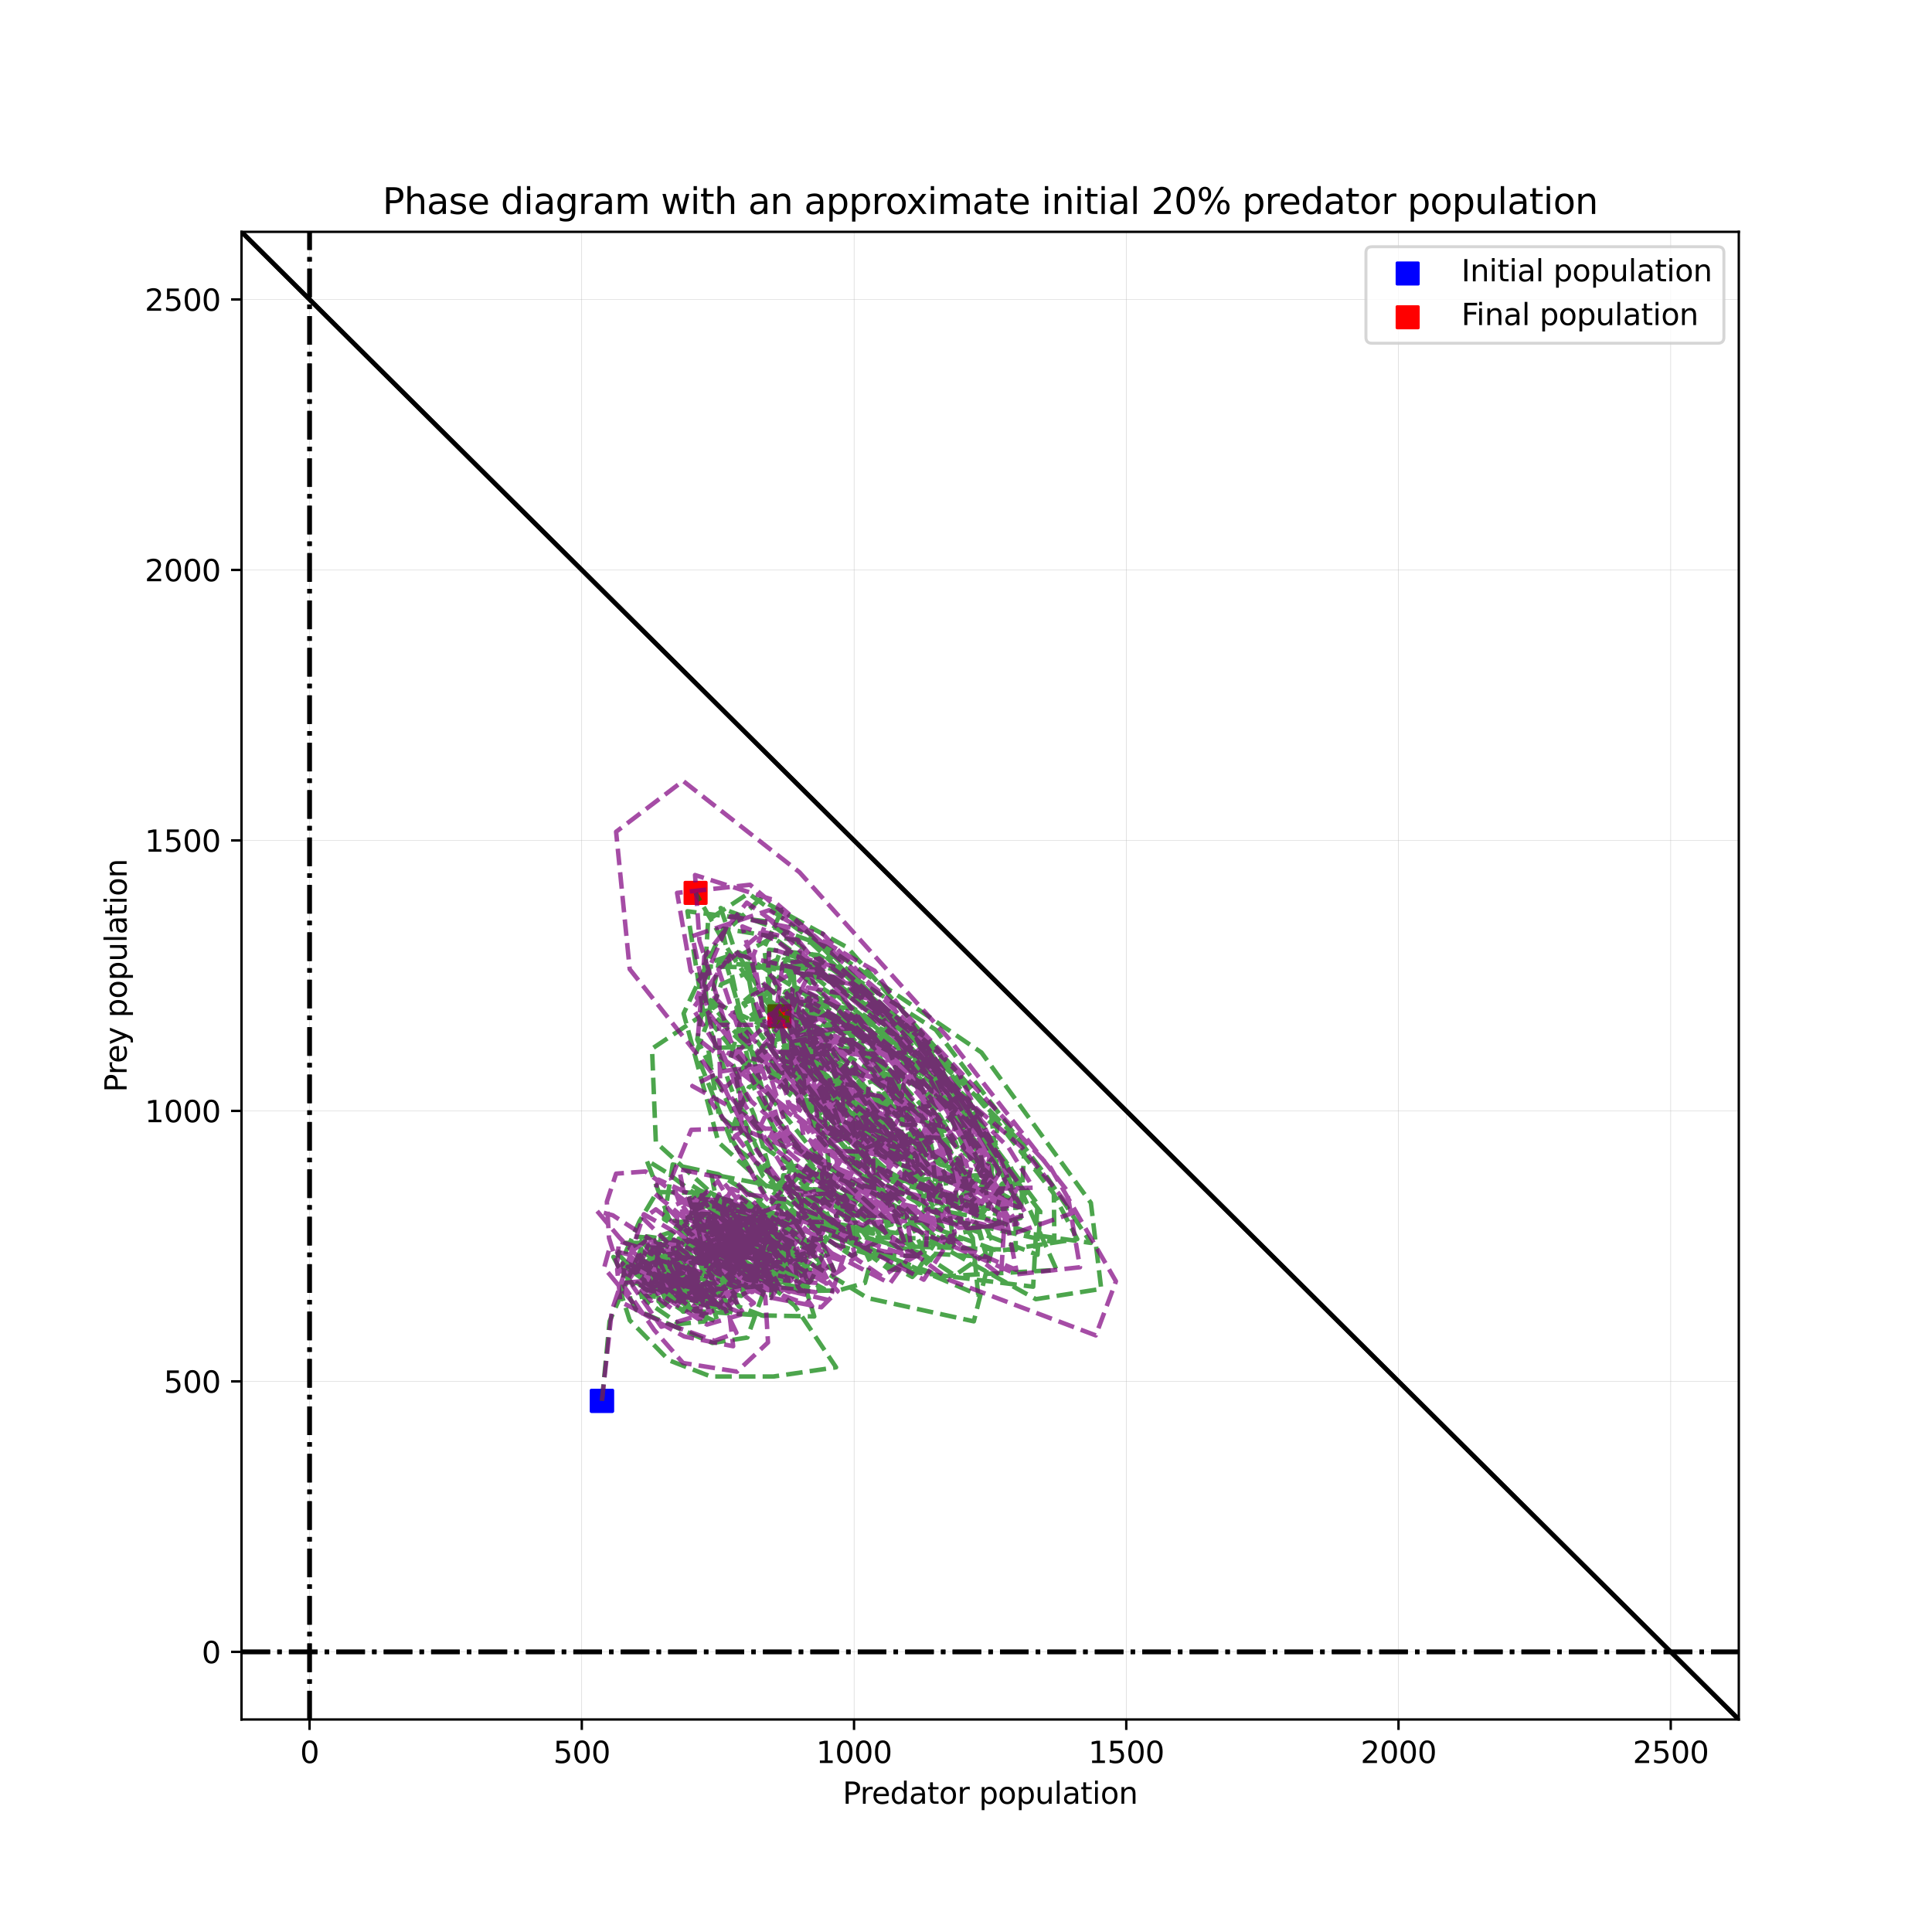 <?xml version="1.0" encoding="utf-8" standalone="no"?>
<!DOCTYPE svg PUBLIC "-//W3C//DTD SVG 1.1//EN"
  "http://www.w3.org/Graphics/SVG/1.1/DTD/svg11.dtd">
<svg xmlns:xlink="http://www.w3.org/1999/xlink" width="648pt" height="648pt" viewBox="0 0 648 648" xmlns="http://www.w3.org/2000/svg" version="1.1">
 <defs>
  <style type="text/css">*{stroke-linejoin: round; stroke-linecap: butt}</style>
 </defs>
 <g id="figure_1">
  <g id="patch_1">
   <path d="M 0 648 
L 648 648 
L 648 0 
L 0 0 
z
" style="fill: #ffffff"/>
  </g>
  <g id="axes_1">
   <g id="patch_2">
    <path d="M 81 576.72 
L 583.2 576.72 
L 583.2 77.76 
L 81 77.76 
z
" style="fill: #ffffff"/>
   </g>
   <g id="PathCollection_1">
    <defs>
     <path id="md4c346c4ec" d="M -3.536 3.536 
L 3.536 3.536 
L 3.536 -3.536 
L -3.536 -3.536 
z
" style="stroke: #0000ff"/>
    </defs>
    <g clip-path="url(#pe45ff0173b)">
     <use xlink:href="#md4c346c4ec" x="201.893" y="469.852" style="fill: #0000ff; stroke: #0000ff"/>
    </g>
   </g>
   <g id="PathCollection_2">
    <defs>
     <path id="m4df6d72e65" d="M -3.536 3.536 
L 3.536 3.536 
L 3.536 -3.536 
L -3.536 -3.536 
z
" style="stroke: #ff0000"/>
    </defs>
    <g clip-path="url(#pe45ff0173b)">
     <use xlink:href="#m4df6d72e65" x="233.304" y="299.48" style="fill: #ff0000; stroke: #ff0000"/>
    </g>
   </g>
   <g id="PathCollection_3">
    <g clip-path="url(#pe45ff0173b)">
     <use xlink:href="#md4c346c4ec" x="201.893" y="469.852" style="fill: #0000ff; stroke: #0000ff"/>
    </g>
   </g>
   <g id="PathCollection_4">
    <g clip-path="url(#pe45ff0173b)">
     <use xlink:href="#m4df6d72e65" x="261.427" y="340.848" style="fill: #ff0000; stroke: #ff0000"/>
    </g>
   </g>
   <g id="matplotlib.axis_1">
    <g id="xtick_1">
     <g id="line2d_1">
      <path d="M 103.827 576.72 
L 103.827 77.76 
" clip-path="url(#pe45ff0173b)" style="fill: none; stroke: #b0b0b0; stroke-width: 0.1; stroke-linecap: square"/>
     </g>
     <g id="line2d_2">
      <defs>
       <path id="m98ec25e3c2" d="M 0 0 
L 0 3.5 
" style="stroke: #000000; stroke-width: 0.8"/>
      </defs>
      <g>
       <use xlink:href="#m98ec25e3c2" x="103.827" y="576.72" style="stroke: #000000; stroke-width: 0.8"/>
      </g>
     </g>
     <g id="text_1">
      <!-- 0 -->
      <g transform="translate(100.646 591.318) scale(0.1 -0.1)">
       <defs>
        <path id="DejaVuSans-30" d="M 2034 4250 
Q 1547 4250 1301 3770 
Q 1056 3291 1056 2328 
Q 1056 1369 1301 889 
Q 1547 409 2034 409 
Q 2525 409 2770 889 
Q 3016 1369 3016 2328 
Q 3016 3291 2770 3770 
Q 2525 4250 2034 4250 
z
M 2034 4750 
Q 2819 4750 3233 4129 
Q 3647 3509 3647 2328 
Q 3647 1150 3233 529 
Q 2819 -91 2034 -91 
Q 1250 -91 836 529 
Q 422 1150 422 2328 
Q 422 3509 836 4129 
Q 1250 4750 2034 4750 
z
" transform="scale(0.016)"/>
       </defs>
       <use xlink:href="#DejaVuSans-30"/>
      </g>
     </g>
    </g>
    <g id="xtick_2">
     <g id="line2d_3">
      <path d="M 195.136 576.72 
L 195.136 77.76 
" clip-path="url(#pe45ff0173b)" style="fill: none; stroke: #b0b0b0; stroke-width: 0.1; stroke-linecap: square"/>
     </g>
     <g id="line2d_4">
      <g>
       <use xlink:href="#m98ec25e3c2" x="195.136" y="576.72" style="stroke: #000000; stroke-width: 0.8"/>
      </g>
     </g>
     <g id="text_2">
      <!-- 500 -->
      <g transform="translate(185.593 591.318) scale(0.1 -0.1)">
       <defs>
        <path id="DejaVuSans-35" d="M 691 4666 
L 3169 4666 
L 3169 4134 
L 1269 4134 
L 1269 2991 
Q 1406 3038 1543 3061 
Q 1681 3084 1819 3084 
Q 2600 3084 3056 2656 
Q 3513 2228 3513 1497 
Q 3513 744 3044 326 
Q 2575 -91 1722 -91 
Q 1428 -91 1123 -41 
Q 819 9 494 109 
L 494 744 
Q 775 591 1075 516 
Q 1375 441 1709 441 
Q 2250 441 2565 725 
Q 2881 1009 2881 1497 
Q 2881 1984 2565 2268 
Q 2250 2553 1709 2553 
Q 1456 2553 1204 2497 
Q 953 2441 691 2322 
L 691 4666 
z
" transform="scale(0.016)"/>
       </defs>
       <use xlink:href="#DejaVuSans-35"/>
       <use xlink:href="#DejaVuSans-30" x="63.623"/>
       <use xlink:href="#DejaVuSans-30" x="127.246"/>
      </g>
     </g>
    </g>
    <g id="xtick_3">
     <g id="line2d_5">
      <path d="M 286.445 576.72 
L 286.445 77.76 
" clip-path="url(#pe45ff0173b)" style="fill: none; stroke: #b0b0b0; stroke-width: 0.1; stroke-linecap: square"/>
     </g>
     <g id="line2d_6">
      <g>
       <use xlink:href="#m98ec25e3c2" x="286.445" y="576.72" style="stroke: #000000; stroke-width: 0.8"/>
      </g>
     </g>
     <g id="text_3">
      <!-- 1000 -->
      <g transform="translate(273.72 591.318) scale(0.1 -0.1)">
       <defs>
        <path id="DejaVuSans-31" d="M 794 531 
L 1825 531 
L 1825 4091 
L 703 3866 
L 703 4441 
L 1819 4666 
L 2450 4666 
L 2450 531 
L 3481 531 
L 3481 0 
L 794 0 
L 794 531 
z
" transform="scale(0.016)"/>
       </defs>
       <use xlink:href="#DejaVuSans-31"/>
       <use xlink:href="#DejaVuSans-30" x="63.623"/>
       <use xlink:href="#DejaVuSans-30" x="127.246"/>
       <use xlink:href="#DejaVuSans-30" x="190.869"/>
      </g>
     </g>
    </g>
    <g id="xtick_4">
     <g id="line2d_7">
      <path d="M 377.755 576.72 
L 377.755 77.76 
" clip-path="url(#pe45ff0173b)" style="fill: none; stroke: #b0b0b0; stroke-width: 0.1; stroke-linecap: square"/>
     </g>
     <g id="line2d_8">
      <g>
       <use xlink:href="#m98ec25e3c2" x="377.755" y="576.72" style="stroke: #000000; stroke-width: 0.8"/>
      </g>
     </g>
     <g id="text_4">
      <!-- 1500 -->
      <g transform="translate(365.03 591.318) scale(0.1 -0.1)">
       <use xlink:href="#DejaVuSans-31"/>
       <use xlink:href="#DejaVuSans-35" x="63.623"/>
       <use xlink:href="#DejaVuSans-30" x="127.246"/>
       <use xlink:href="#DejaVuSans-30" x="190.869"/>
      </g>
     </g>
    </g>
    <g id="xtick_5">
     <g id="line2d_9">
      <path d="M 469.064 576.72 
L 469.064 77.76 
" clip-path="url(#pe45ff0173b)" style="fill: none; stroke: #b0b0b0; stroke-width: 0.1; stroke-linecap: square"/>
     </g>
     <g id="line2d_10">
      <g>
       <use xlink:href="#m98ec25e3c2" x="469.064" y="576.72" style="stroke: #000000; stroke-width: 0.8"/>
      </g>
     </g>
     <g id="text_5">
      <!-- 2000 -->
      <g transform="translate(456.339 591.318) scale(0.1 -0.1)">
       <defs>
        <path id="DejaVuSans-32" d="M 1228 531 
L 3431 531 
L 3431 0 
L 469 0 
L 469 531 
Q 828 903 1448 1529 
Q 2069 2156 2228 2338 
Q 2531 2678 2651 2914 
Q 2772 3150 2772 3378 
Q 2772 3750 2511 3984 
Q 2250 4219 1831 4219 
Q 1534 4219 1204 4116 
Q 875 4013 500 3803 
L 500 4441 
Q 881 4594 1212 4672 
Q 1544 4750 1819 4750 
Q 2544 4750 2975 4387 
Q 3406 4025 3406 3419 
Q 3406 3131 3298 2873 
Q 3191 2616 2906 2266 
Q 2828 2175 2409 1742 
Q 1991 1309 1228 531 
z
" transform="scale(0.016)"/>
       </defs>
       <use xlink:href="#DejaVuSans-32"/>
       <use xlink:href="#DejaVuSans-30" x="63.623"/>
       <use xlink:href="#DejaVuSans-30" x="127.246"/>
       <use xlink:href="#DejaVuSans-30" x="190.869"/>
      </g>
     </g>
    </g>
    <g id="xtick_6">
     <g id="line2d_11">
      <path d="M 560.373 576.72 
L 560.373 77.76 
" clip-path="url(#pe45ff0173b)" style="fill: none; stroke: #b0b0b0; stroke-width: 0.1; stroke-linecap: square"/>
     </g>
     <g id="line2d_12">
      <g>
       <use xlink:href="#m98ec25e3c2" x="560.373" y="576.72" style="stroke: #000000; stroke-width: 0.8"/>
      </g>
     </g>
     <g id="text_6">
      <!-- 2500 -->
      <g transform="translate(547.648 591.318) scale(0.1 -0.1)">
       <use xlink:href="#DejaVuSans-32"/>
       <use xlink:href="#DejaVuSans-35" x="63.623"/>
       <use xlink:href="#DejaVuSans-30" x="127.246"/>
       <use xlink:href="#DejaVuSans-30" x="190.869"/>
      </g>
     </g>
    </g>
    <g id="text_7">
     <!-- Predator population -->
     <g transform="translate(282.644 604.997) scale(0.1 -0.1)">
      <defs>
       <path id="DejaVuSans-50" d="M 1259 4147 
L 1259 2394 
L 2053 2394 
Q 2494 2394 2734 2622 
Q 2975 2850 2975 3272 
Q 2975 3691 2734 3919 
Q 2494 4147 2053 4147 
L 1259 4147 
z
M 628 4666 
L 2053 4666 
Q 2838 4666 3239 4311 
Q 3641 3956 3641 3272 
Q 3641 2581 3239 2228 
Q 2838 1875 2053 1875 
L 1259 1875 
L 1259 0 
L 628 0 
L 628 4666 
z
" transform="scale(0.016)"/>
       <path id="DejaVuSans-72" d="M 2631 2963 
Q 2534 3019 2420 3045 
Q 2306 3072 2169 3072 
Q 1681 3072 1420 2755 
Q 1159 2438 1159 1844 
L 1159 0 
L 581 0 
L 581 3500 
L 1159 3500 
L 1159 2956 
Q 1341 3275 1631 3429 
Q 1922 3584 2338 3584 
Q 2397 3584 2469 3576 
Q 2541 3569 2628 3553 
L 2631 2963 
z
" transform="scale(0.016)"/>
       <path id="DejaVuSans-65" d="M 3597 1894 
L 3597 1613 
L 953 1613 
Q 991 1019 1311 708 
Q 1631 397 2203 397 
Q 2534 397 2845 478 
Q 3156 559 3463 722 
L 3463 178 
Q 3153 47 2828 -22 
Q 2503 -91 2169 -91 
Q 1331 -91 842 396 
Q 353 884 353 1716 
Q 353 2575 817 3079 
Q 1281 3584 2069 3584 
Q 2775 3584 3186 3129 
Q 3597 2675 3597 1894 
z
M 3022 2063 
Q 3016 2534 2758 2815 
Q 2500 3097 2075 3097 
Q 1594 3097 1305 2825 
Q 1016 2553 972 2059 
L 3022 2063 
z
" transform="scale(0.016)"/>
       <path id="DejaVuSans-64" d="M 2906 2969 
L 2906 4863 
L 3481 4863 
L 3481 0 
L 2906 0 
L 2906 525 
Q 2725 213 2448 61 
Q 2172 -91 1784 -91 
Q 1150 -91 751 415 
Q 353 922 353 1747 
Q 353 2572 751 3078 
Q 1150 3584 1784 3584 
Q 2172 3584 2448 3432 
Q 2725 3281 2906 2969 
z
M 947 1747 
Q 947 1113 1208 752 
Q 1469 391 1925 391 
Q 2381 391 2643 752 
Q 2906 1113 2906 1747 
Q 2906 2381 2643 2742 
Q 2381 3103 1925 3103 
Q 1469 3103 1208 2742 
Q 947 2381 947 1747 
z
" transform="scale(0.016)"/>
       <path id="DejaVuSans-61" d="M 2194 1759 
Q 1497 1759 1228 1600 
Q 959 1441 959 1056 
Q 959 750 1161 570 
Q 1363 391 1709 391 
Q 2188 391 2477 730 
Q 2766 1069 2766 1631 
L 2766 1759 
L 2194 1759 
z
M 3341 1997 
L 3341 0 
L 2766 0 
L 2766 531 
Q 2569 213 2275 61 
Q 1981 -91 1556 -91 
Q 1019 -91 701 211 
Q 384 513 384 1019 
Q 384 1609 779 1909 
Q 1175 2209 1959 2209 
L 2766 2209 
L 2766 2266 
Q 2766 2663 2505 2880 
Q 2244 3097 1772 3097 
Q 1472 3097 1187 3025 
Q 903 2953 641 2809 
L 641 3341 
Q 956 3463 1253 3523 
Q 1550 3584 1831 3584 
Q 2591 3584 2966 3190 
Q 3341 2797 3341 1997 
z
" transform="scale(0.016)"/>
       <path id="DejaVuSans-74" d="M 1172 4494 
L 1172 3500 
L 2356 3500 
L 2356 3053 
L 1172 3053 
L 1172 1153 
Q 1172 725 1289 603 
Q 1406 481 1766 481 
L 2356 481 
L 2356 0 
L 1766 0 
Q 1100 0 847 248 
Q 594 497 594 1153 
L 594 3053 
L 172 3053 
L 172 3500 
L 594 3500 
L 594 4494 
L 1172 4494 
z
" transform="scale(0.016)"/>
       <path id="DejaVuSans-6f" d="M 1959 3097 
Q 1497 3097 1228 2736 
Q 959 2375 959 1747 
Q 959 1119 1226 758 
Q 1494 397 1959 397 
Q 2419 397 2687 759 
Q 2956 1122 2956 1747 
Q 2956 2369 2687 2733 
Q 2419 3097 1959 3097 
z
M 1959 3584 
Q 2709 3584 3137 3096 
Q 3566 2609 3566 1747 
Q 3566 888 3137 398 
Q 2709 -91 1959 -91 
Q 1206 -91 779 398 
Q 353 888 353 1747 
Q 353 2609 779 3096 
Q 1206 3584 1959 3584 
z
" transform="scale(0.016)"/>
       <path id="DejaVuSans-20" transform="scale(0.016)"/>
       <path id="DejaVuSans-70" d="M 1159 525 
L 1159 -1331 
L 581 -1331 
L 581 3500 
L 1159 3500 
L 1159 2969 
Q 1341 3281 1617 3432 
Q 1894 3584 2278 3584 
Q 2916 3584 3314 3078 
Q 3713 2572 3713 1747 
Q 3713 922 3314 415 
Q 2916 -91 2278 -91 
Q 1894 -91 1617 61 
Q 1341 213 1159 525 
z
M 3116 1747 
Q 3116 2381 2855 2742 
Q 2594 3103 2138 3103 
Q 1681 3103 1420 2742 
Q 1159 2381 1159 1747 
Q 1159 1113 1420 752 
Q 1681 391 2138 391 
Q 2594 391 2855 752 
Q 3116 1113 3116 1747 
z
" transform="scale(0.016)"/>
       <path id="DejaVuSans-75" d="M 544 1381 
L 544 3500 
L 1119 3500 
L 1119 1403 
Q 1119 906 1312 657 
Q 1506 409 1894 409 
Q 2359 409 2629 706 
Q 2900 1003 2900 1516 
L 2900 3500 
L 3475 3500 
L 3475 0 
L 2900 0 
L 2900 538 
Q 2691 219 2414 64 
Q 2138 -91 1772 -91 
Q 1169 -91 856 284 
Q 544 659 544 1381 
z
M 1991 3584 
L 1991 3584 
z
" transform="scale(0.016)"/>
       <path id="DejaVuSans-6c" d="M 603 4863 
L 1178 4863 
L 1178 0 
L 603 0 
L 603 4863 
z
" transform="scale(0.016)"/>
       <path id="DejaVuSans-69" d="M 603 3500 
L 1178 3500 
L 1178 0 
L 603 0 
L 603 3500 
z
M 603 4863 
L 1178 4863 
L 1178 4134 
L 603 4134 
L 603 4863 
z
" transform="scale(0.016)"/>
       <path id="DejaVuSans-6e" d="M 3513 2113 
L 3513 0 
L 2938 0 
L 2938 2094 
Q 2938 2591 2744 2837 
Q 2550 3084 2163 3084 
Q 1697 3084 1428 2787 
Q 1159 2491 1159 1978 
L 1159 0 
L 581 0 
L 581 3500 
L 1159 3500 
L 1159 2956 
Q 1366 3272 1645 3428 
Q 1925 3584 2291 3584 
Q 2894 3584 3203 3211 
Q 3513 2838 3513 2113 
z
" transform="scale(0.016)"/>
      </defs>
      <use xlink:href="#DejaVuSans-50"/>
      <use xlink:href="#DejaVuSans-72" x="58.553"/>
      <use xlink:href="#DejaVuSans-65" x="97.416"/>
      <use xlink:href="#DejaVuSans-64" x="158.939"/>
      <use xlink:href="#DejaVuSans-61" x="222.416"/>
      <use xlink:href="#DejaVuSans-74" x="283.695"/>
      <use xlink:href="#DejaVuSans-6f" x="322.904"/>
      <use xlink:href="#DejaVuSans-72" x="384.086"/>
      <use xlink:href="#DejaVuSans-20" x="425.199"/>
      <use xlink:href="#DejaVuSans-70" x="456.986"/>
      <use xlink:href="#DejaVuSans-6f" x="520.463"/>
      <use xlink:href="#DejaVuSans-70" x="581.645"/>
      <use xlink:href="#DejaVuSans-75" x="645.121"/>
      <use xlink:href="#DejaVuSans-6c" x="708.5"/>
      <use xlink:href="#DejaVuSans-61" x="736.283"/>
      <use xlink:href="#DejaVuSans-74" x="797.562"/>
      <use xlink:href="#DejaVuSans-69" x="836.771"/>
      <use xlink:href="#DejaVuSans-6f" x="864.555"/>
      <use xlink:href="#DejaVuSans-6e" x="925.736"/>
     </g>
    </g>
   </g>
   <g id="matplotlib.axis_2">
    <g id="ytick_1">
     <g id="line2d_13">
      <path d="M 81 554.04 
L 583.2 554.04 
" clip-path="url(#pe45ff0173b)" style="fill: none; stroke: #b0b0b0; stroke-width: 0.1; stroke-linecap: square"/>
     </g>
     <g id="line2d_14">
      <defs>
       <path id="m834658abff" d="M 0 0 
L -3.5 0 
" style="stroke: #000000; stroke-width: 0.8"/>
      </defs>
      <g>
       <use xlink:href="#m834658abff" x="81" y="554.04" style="stroke: #000000; stroke-width: 0.8"/>
      </g>
     </g>
     <g id="text_8">
      <!-- 0 -->
      <g transform="translate(67.638 557.839) scale(0.1 -0.1)">
       <use xlink:href="#DejaVuSans-30"/>
      </g>
     </g>
    </g>
    <g id="ytick_2">
     <g id="line2d_15">
      <path d="M 81 463.32 
L 583.2 463.32 
" clip-path="url(#pe45ff0173b)" style="fill: none; stroke: #b0b0b0; stroke-width: 0.1; stroke-linecap: square"/>
     </g>
     <g id="line2d_16">
      <g>
       <use xlink:href="#m834658abff" x="81" y="463.32" style="stroke: #000000; stroke-width: 0.8"/>
      </g>
     </g>
     <g id="text_9">
      <!-- 500 -->
      <g transform="translate(54.913 467.119) scale(0.1 -0.1)">
       <use xlink:href="#DejaVuSans-35"/>
       <use xlink:href="#DejaVuSans-30" x="63.623"/>
       <use xlink:href="#DejaVuSans-30" x="127.246"/>
      </g>
     </g>
    </g>
    <g id="ytick_3">
     <g id="line2d_17">
      <path d="M 81 372.6 
L 583.2 372.6 
" clip-path="url(#pe45ff0173b)" style="fill: none; stroke: #b0b0b0; stroke-width: 0.1; stroke-linecap: square"/>
     </g>
     <g id="line2d_18">
      <g>
       <use xlink:href="#m834658abff" x="81" y="372.6" style="stroke: #000000; stroke-width: 0.8"/>
      </g>
     </g>
     <g id="text_10">
      <!-- 1000 -->
      <g transform="translate(48.55 376.399) scale(0.1 -0.1)">
       <use xlink:href="#DejaVuSans-31"/>
       <use xlink:href="#DejaVuSans-30" x="63.623"/>
       <use xlink:href="#DejaVuSans-30" x="127.246"/>
       <use xlink:href="#DejaVuSans-30" x="190.869"/>
      </g>
     </g>
    </g>
    <g id="ytick_4">
     <g id="line2d_19">
      <path d="M 81 281.88 
L 583.2 281.88 
" clip-path="url(#pe45ff0173b)" style="fill: none; stroke: #b0b0b0; stroke-width: 0.1; stroke-linecap: square"/>
     </g>
     <g id="line2d_20">
      <g>
       <use xlink:href="#m834658abff" x="81" y="281.88" style="stroke: #000000; stroke-width: 0.8"/>
      </g>
     </g>
     <g id="text_11">
      <!-- 1500 -->
      <g transform="translate(48.55 285.679) scale(0.1 -0.1)">
       <use xlink:href="#DejaVuSans-31"/>
       <use xlink:href="#DejaVuSans-35" x="63.623"/>
       <use xlink:href="#DejaVuSans-30" x="127.246"/>
       <use xlink:href="#DejaVuSans-30" x="190.869"/>
      </g>
     </g>
    </g>
    <g id="ytick_5">
     <g id="line2d_21">
      <path d="M 81 191.16 
L 583.2 191.16 
" clip-path="url(#pe45ff0173b)" style="fill: none; stroke: #b0b0b0; stroke-width: 0.1; stroke-linecap: square"/>
     </g>
     <g id="line2d_22">
      <g>
       <use xlink:href="#m834658abff" x="81" y="191.16" style="stroke: #000000; stroke-width: 0.8"/>
      </g>
     </g>
     <g id="text_12">
      <!-- 2000 -->
      <g transform="translate(48.55 194.959) scale(0.1 -0.1)">
       <use xlink:href="#DejaVuSans-32"/>
       <use xlink:href="#DejaVuSans-30" x="63.623"/>
       <use xlink:href="#DejaVuSans-30" x="127.246"/>
       <use xlink:href="#DejaVuSans-30" x="190.869"/>
      </g>
     </g>
    </g>
    <g id="ytick_6">
     <g id="line2d_23">
      <path d="M 81 100.44 
L 583.2 100.44 
" clip-path="url(#pe45ff0173b)" style="fill: none; stroke: #b0b0b0; stroke-width: 0.1; stroke-linecap: square"/>
     </g>
     <g id="line2d_24">
      <g>
       <use xlink:href="#m834658abff" x="81" y="100.44" style="stroke: #000000; stroke-width: 0.8"/>
      </g>
     </g>
     <g id="text_13">
      <!-- 2500 -->
      <g transform="translate(48.55 104.239) scale(0.1 -0.1)">
       <use xlink:href="#DejaVuSans-32"/>
       <use xlink:href="#DejaVuSans-35" x="63.623"/>
       <use xlink:href="#DejaVuSans-30" x="127.246"/>
       <use xlink:href="#DejaVuSans-30" x="190.869"/>
      </g>
     </g>
    </g>
    <g id="text_14">
     <!-- Prey population -->
     <g transform="translate(42.47 366.342) rotate(-90) scale(0.1 -0.1)">
      <defs>
       <path id="DejaVuSans-79" d="M 2059 -325 
Q 1816 -950 1584 -1140 
Q 1353 -1331 966 -1331 
L 506 -1331 
L 506 -850 
L 844 -850 
Q 1081 -850 1212 -737 
Q 1344 -625 1503 -206 
L 1606 56 
L 191 3500 
L 800 3500 
L 1894 763 
L 2988 3500 
L 3597 3500 
L 2059 -325 
z
" transform="scale(0.016)"/>
      </defs>
      <use xlink:href="#DejaVuSans-50"/>
      <use xlink:href="#DejaVuSans-72" x="58.553"/>
      <use xlink:href="#DejaVuSans-65" x="97.416"/>
      <use xlink:href="#DejaVuSans-79" x="158.939"/>
      <use xlink:href="#DejaVuSans-20" x="218.119"/>
      <use xlink:href="#DejaVuSans-70" x="249.906"/>
      <use xlink:href="#DejaVuSans-6f" x="313.383"/>
      <use xlink:href="#DejaVuSans-70" x="374.564"/>
      <use xlink:href="#DejaVuSans-75" x="438.041"/>
      <use xlink:href="#DejaVuSans-6c" x="501.42"/>
      <use xlink:href="#DejaVuSans-61" x="529.203"/>
      <use xlink:href="#DejaVuSans-74" x="590.482"/>
      <use xlink:href="#DejaVuSans-69" x="629.691"/>
      <use xlink:href="#DejaVuSans-6f" x="657.475"/>
      <use xlink:href="#DejaVuSans-6e" x="718.656"/>
     </g>
    </g>
   </g>
   <g id="line2d_25">
    <path d="M 201.893 469.852 
L 204.45 443.18 
L 216.868 414.694 
L 242.982 418.504 
L 266.54 437.918 
L 280.419 458.603 
L 259.418 461.687 
L 238.417 461.687 
L 224.355 456.244 
L 211.207 442.817 
L 208.467 434.29 
L 209.928 419.774 
L 214.494 409.614 
L 220.338 399.816 
L 232.208 399.997 
L 247.548 413.968 
L 250.287 420.5 
L 249.557 421.407 
L 249.739 421.226 
L 240.243 412.698 
L 233.669 409.795 
L 243.53 406.711 
L 253.392 412.698 
L 261.975 421.407 
L 264.166 430.661 
L 263.801 427.939 
L 240.791 421.952 
L 224.721 409.614 
L 216.868 389.111 
L 223.625 393.284 
L 240.974 406.348 
L 254.122 417.779 
L 253.574 429.754 
L 244.443 423.766 
L 244.991 420.5 
L 241.156 420.137 
L 239.513 418.504 
L 245.174 416.871 
L 243.895 413.424 
L 247.365 413.061 
L 244.809 410.34 
L 255.583 415.057 
L 272.932 426.125 
L 259.418 423.403 
L 236.225 412.154 
L 234.217 411.972 
L 231.112 401.993 
L 233.121 401.449 
L 252.113 410.158 
L 264.897 419.23 
L 266.357 423.585 
L 250.652 420.5 
L 232.938 409.977 
L 242.982 406.348 
L 255.035 407.799 
L 252.113 410.702 
L 253.026 418.686 
L 255.218 421.589 
L 247.73 418.141 
L 249.009 416.508 
L 243.895 413.968 
L 244.261 418.141 
L 250.287 416.871 
L 249.557 416.146 
L 250.287 417.96 
L 247.183 415.601 
L 246.635 414.876 
L 247 416.871 
L 241.339 413.968 
L 250.104 413.605 
L 259.966 424.673 
L 255.766 422.133 
L 244.626 421.226 
L 237.139 411.247 
L 248.461 411.791 
L 253.574 406.892 
L 255.4 414.331 
L 257.409 419.774 
L 248.643 418.504 
L 245.174 413.061 
L 253.209 411.61 
L 259.053 413.787 
L 253.574 414.876 
L 243.53 407.436 
L 251.383 408.162 
L 259.601 408.344 
L 249.557 411.791 
L 242.252 405.985 
L 243.713 405.441 
L 255.583 409.614 
L 265.627 417.053 
L 273.114 441.547 
L 254.853 441.184 
L 233.121 439.733 
L 223.077 433.382 
L 221.068 425.943 
L 222.529 431.568 
L 236.408 431.931 
L 229.834 431.205 
L 222.164 438.1 
L 219.059 433.201 
L 213.763 431.387 
L 213.763 430.298 
L 217.598 433.201 
L 216.137 429.391 
L 211.024 425.762 
L 208.833 423.585 
L 209.198 425.58 
L 209.015 424.855 
L 219.425 430.116 
L 223.807 425.399 
L 223.807 425.399 
L 215.59 416.871 
L 212.668 414.694 
L 230.93 416.327 
L 245.722 440.096 
L 238.052 437.193 
L 228.008 435.378 
L 220.703 422.315 
L 233.121 426.669 
L 234.399 428.302 
L 233.121 433.745 
L 240.243 438.826 
L 233.669 437.011 
L 226.364 436.104 
L 223.99 428.665 
L 227.095 426.306 
L 224.355 422.677 
L 219.242 421.589 
L 232.208 428.846 
L 227.642 427.939 
L 215.407 419.774 
L 214.859 418.141 
L 225.268 418.867 
L 232.756 422.496 
L 230.382 419.049 
L 233.304 418.867 
L 232.573 417.597 
L 235.86 426.669 
L 245.539 431.205 
L 248.826 431.205 
L 238.417 433.201 
L 229.834 429.209 
L 233.304 432.657 
L 235.312 431.749 
L 228.19 427.576 
L 224.538 424.673 
L 233.851 423.222 
L 242.434 428.665 
L 235.312 427.032 
L 232.756 429.391 
L 234.399 427.939 
L 230.016 429.754 
L 225.268 429.209 
L 222.712 419.956 
L 221.251 420.682 
L 232.025 425.218 
L 235.312 418.141 
L 233.669 414.876 
L 239.695 422.133 
L 243.713 431.749 
L 239.33 431.205 
L 238.782 429.391 
L 239.513 430.479 
L 236.591 429.935 
L 236.956 427.576 
L 235.86 431.931 
L 239.147 426.851 
L 232.39 414.331 
L 226.181 409.432 
L 242.069 414.694 
L 256.679 431.205 
L 250.47 431.749 
L 236.956 423.04 
L 237.321 416.871 
L 238.965 410.158 
L 243.165 403.626 
L 258.687 413.243 
L 274.941 420.863 
L 274.758 425.218 
L 270.01 423.222 
L 255.218 416.146 
L 247.73 411.972 
L 251.018 411.247 
L 261.792 421.77 
L 267.271 419.774 
L 270.558 429.209 
L 276.401 432.294 
L 272.201 432.475 
L 266.175 428.846 
L 257.044 421.044 
L 255.766 410.884 
L 258.87 409.977 
L 267.453 409.614 
L 260.879 410.884 
L 255.035 416.871 
L 250.835 407.981 
L 239.513 401.268 
L 253.392 404.896 
L 273.662 411.61 
L 279.689 426.125 
L 274.21 422.496 
L 259.966 408.162 
L 262.522 400.179 
L 271.471 390.925 
L 284.254 399.997 
L 291.741 407.255 
L 295.576 415.783 
L 285.715 421.226 
L 277.315 415.601 
L 268.184 401.812 
L 262.522 391.833 
L 267.818 390.925 
L 278.41 396.006 
L 293.202 408.162 
L 299.046 410.702 
L 286.628 414.15 
L 275.306 408.707 
L 273.297 401.449 
L 278.593 396.55 
L 277.315 384.575 
L 274.575 381.491 
L 279.141 384.575 
L 288.089 391.288 
L 293.75 397.82 
L 294.115 379.495 
L 281.332 363.891 
L 277.862 351.553 
L 275.488 350.464 
L 306.351 372.237 
L 336.3 397.457 
L 323.517 415.601 
L 292.289 415.057 
L 268.731 396.913 
L 253.026 365.161 
L 247 337.945 
L 255.948 330.324 
L 290.28 352.823 
L 320.595 388.567 
L 331.004 421.589 
L 307.264 420.137 
L 275.854 410.702 
L 260.514 400.905 
L 253.026 374.233 
L 244.991 355 
L 248.461 342.118 
L 264.714 341.211 
L 287.906 351.553 
L 302.698 376.955 
L 326.256 415.238 
L 328.082 434.29 
L 289.367 417.779 
L 245.904 384.212 
L 233.486 353.186 
L 241.887 330.143 
L 260.879 321.797 
L 292.107 341.937 
L 338.857 391.107 
L 354.379 425.943 
L 315.847 428.121 
L 273.114 412.517 
L 240.974 383.124 
L 229.286 339.941 
L 242.617 311.455 
L 272.019 316.172 
L 312.012 353.912 
L 340.5 395.461 
L 340.683 419.23 
L 306.716 418.141 
L 272.384 385.664 
L 235.86 339.578 
L 230.564 305.649 
L 257.409 309.096 
L 302.698 342.481 
L 343.605 384.394 
L 342.327 408.525 
L 314.386 415.601 
L 282.976 384.575 
L 254.305 345.928 
L 250.287 323.248 
L 274.575 324.518 
L 305.255 347.38 
L 324.795 370.423 
L 325.161 381.128 
L 300.872 384.575 
L 290.828 377.499 
L 278.593 356.996 
L 263.618 333.228 
L 266.357 324.518 
L 284.619 341.937 
L 313.838 363.891 
L 328.63 384.938 
L 331.552 405.441 
L 301.603 395.461 
L 264.714 366.975 
L 236.043 334.135 
L 237.504 308.552 
L 251.018 299.661 
L 278.775 319.801 
L 313.108 354.275 
L 333.378 387.841 
L 321.873 401.993 
L 302.516 397.276 
L 280.967 376.955 
L 260.514 351.009 
L 254.122 339.578 
L 264.714 335.586 
L 285.715 338.308 
L 312.012 360.988 
L 329.178 388.567 
L 323.334 402.719 
L 313.29 406.529 
L 295.394 396.187 
L 282.428 371.511 
L 270.74 351.734 
L 270.74 339.759 
L 289.55 342.481 
L 299.959 347.017 
L 312.195 362.802 
L 312.742 370.786 
L 301.603 372.237 
L 297.585 373.326 
L 298.316 362.802 
L 295.576 356.27 
L 299.594 361.351 
L 302.881 361.351 
L 300.142 357.903 
L 302.881 360.262 
L 309.273 365.524 
L 314.386 372.6 
L 319.682 382.398 
L 304.89 385.119 
L 292.837 371.33 
L 272.566 347.198 
L 265.992 335.405 
L 280.784 341.937 
L 311.099 359.718 
L 333.561 382.942 
L 342.327 404.896 
L 323.152 406.711 
L 295.759 385.664 
L 264.531 348.287 
L 246.087 317.624 
L 241.704 304.56 
L 276.949 317.442 
L 329.178 353.004 
L 365.884 403.445 
L 369.354 432.294 
L 347.44 435.741 
L 310.368 415.057 
L 270.375 370.06 
L 237.869 339.215 
L 241.156 322.523 
L 279.506 327.784 
L 311.282 348.468 
L 332.283 372.237 
L 334.657 394.191 
L 324.247 404.533 
L 309.273 397.094 
L 286.993 372.237 
L 265.444 347.198 
L 261.609 334.135 
L 266.723 331.05 
L 287.541 341.029 
L 306.716 360.444 
L 313.473 373.326 
L 318.404 388.022 
L 320.96 401.812 
L 313.656 398.002 
L 291.011 375.684 
L 270.375 348.468 
L 259.235 328.329 
L 264.531 320.708 
L 280.054 329.78 
L 302.516 348.831 
L 324.978 368.79 
L 335.205 392.921 
L 330.639 394.736 
L 315.299 390.563 
L 291.559 374.052 
L 274.027 357.722 
L 263.253 351.009 
L 270.923 347.017 
L 285.715 346.291 
L 302.151 354.637 
L 322.056 376.41 
L 330.822 395.099 
L 327.9 399.816 
L 312.56 394.373 
L 295.942 378.043 
L 282.61 358.811 
L 285.35 354.819 
L 291.011 358.266 
L 303.612 362.258 
L 312.012 366.794 
L 312.377 368.971 
L 314.751 374.596 
L 311.647 383.124 
L 311.464 385.301 
L 312.012 382.579 
L 287.724 378.406 
L 270.375 370.06 
L 268.731 354.275 
L 272.384 337.945 
L 283.341 344.114 
L 294.846 357.359 
L 300.142 364.617 
L 298.681 370.604 
L 301.055 371.693 
L 298.316 370.423 
L 294.846 366.794 
L 286.628 367.52 
L 273.48 357.903 
L 269.645 341.574 
L 272.019 334.86 
L 282.063 346.291 
L 290.828 353.367 
L 300.324 360.262 
L 287.541 364.254 
L 275.123 362.439 
L 273.662 354.093 
L 271.288 342.3 
L 276.767 341.211 
L 284.071 345.747 
L 295.759 360.444 
L 302.333 373.144 
L 302.333 386.571 
L 299.594 385.482 
L 279.141 365.342 
L 259.053 349.376 
L 249.374 336.493 
L 261.244 331.957 
L 291.194 346.11 
L 314.569 364.798 
L 323.334 385.119 
L 315.299 396.369 
L 309.821 401.63 
L 300.324 387.841 
L 277.497 367.701 
L 267.818 355 
L 276.584 350.464 
L 290.463 352.642 
L 302.881 369.153 
L 305.803 379.676 
L 304.342 390.744 
L 305.986 392.377 
L 295.211 387.478 
L 287.359 378.95 
L 289.185 380.039 
L 295.576 378.406 
L 295.029 382.761 
L 290.098 380.765 
L 287.176 384.756 
L 283.158 381.128 
L 261.792 354.819 
L 268.001 353.186 
L 291.924 366.431 
L 307.447 387.841 
L 310.186 405.985 
L 300.872 413.605 
L 280.784 410.521 
L 258.505 394.917 
L 247.365 370.967 
L 237.321 342.844 
L 236.225 323.43 
L 247.913 319.438 
L 282.063 341.211 
L 314.386 376.592 
L 333.196 417.053 
L 326.621 443.18 
L 291.011 435.378 
L 249.191 409.795 
L 219.972 383.124 
L 218.694 351.734 
L 240.974 336.856 
L 280.602 355.726 
L 312.56 384.938 
L 315.299 414.15 
L 307.629 426.306 
L 283.889 416.69 
L 257.044 401.268 
L 244.626 380.765 
L 251.2 364.617 
L 262.888 359.718 
L 279.323 362.258 
L 305.803 388.93 
L 318.221 416.327 
L 305.986 428.302 
L 268.914 407.981 
L 240.608 404.533 
L 238.599 393.828 
L 254.487 396.913 
L 275.671 402.9 
L 277.68 407.618 
L 266.175 400.542 
L 265.627 398.546 
L 277.68 399.09 
L 284.254 401.812 
L 283.889 409.069 
L 280.236 404.533 
L 282.61 405.622 
L 276.949 400.36 
L 275.854 397.276 
L 276.584 390.381 
L 266.54 384.212 
L 269.827 387.115 
L 304.159 406.711 
L 310.368 421.407 
L 292.107 420.863 
L 269.462 414.331 
L 261.244 401.63 
L 265.079 392.196 
L 277.315 396.006 
L 283.158 404.533 
L 291.924 423.403 
L 290.098 430.298 
L 281.15 432.838 
L 267.818 433.02 
L 259.053 426.851 
L 255.218 424.31 
L 248.643 416.327 
L 242.617 405.078 
L 250.287 405.259 
L 262.522 410.34 
L 273.845 418.323 
L 275.854 421.226 
L 272.019 429.572 
L 268.731 432.475 
L 259.053 431.568 
L 247.913 424.129 
L 239.33 411.791 
L 243.53 411.972 
L 264.531 420.5 
L 268.549 423.585 
L 254.305 421.226 
L 254.853 419.956 
L 249.009 417.416 
L 239.878 412.698 
L 245.174 409.251 
L 255.948 415.42 
L 263.436 422.859 
L 260.696 428.484 
L 243.348 420.319 
L 251.383 417.779 
L 262.157 422.859 
L 262.522 424.31 
L 255.948 425.58 
L 243.713 420.5 
L 235.86 421.407 
L 240.608 417.96 
L 239.147 420.137 
L 245.722 431.568 
L 245.174 431.931 
L 234.582 434.29 
L 238.599 433.382 
L 239.695 433.382 
L 226.912 429.391 
L 213.946 426.125 
L 215.59 420.863 
L 227.642 418.323 
L 242.8 429.209 
L 251.383 432.475 
L 248.643 434.652 
L 245.356 433.927 
L 239.878 438.463 
L 232.573 431.387 
L 228.738 429.209 
L 230.382 426.488 
L 232.756 429.028 
L 232.208 429.209 
L 224.173 430.298 
L 222.529 428.121 
L 224.538 427.576 
L 223.077 426.125 
L 222.529 424.492 
L 222.712 420.863 
L 226.547 420.319 
L 234.765 430.298 
L 238.782 437.374 
L 240.791 443.543 
L 231.843 439.551 
L 222.164 420.682 
L 221.251 422.315 
L 220.703 414.694 
L 225.086 413.243 
L 243.895 429.935 
L 241.339 434.471 
L 232.756 432.657 
L 231.295 433.745 
L 228.555 430.842 
L 222.529 421.77 
L 229.651 420.5 
L 241.156 427.576 
L 247 434.652 
L 242.8 437.556 
L 231.843 439.188 
L 219.607 432.294 
L 224.355 427.213 
L 234.034 433.382 
L 233.669 433.02 
L 228.555 431.749 
L 223.077 433.201 
L 222.712 432.294 
L 223.99 434.29 
L 229.103 439.914 
L 229.469 439.914 
L 223.077 435.741 
L 221.799 429.209 
L 219.79 421.044 
L 219.79 424.31 
L 226.181 425.58 
L 230.564 433.201 
L 230.016 436.83 
L 217.598 431.024 
L 207.189 420.5 
L 209.746 416.871 
L 216.685 416.871 
L 223.442 425.943 
L 237.321 437.193 
L 236.591 443.18 
L 227.825 444.087 
L 217.051 436.648 
L 207.554 425.036 
L 205.728 421.589 
L 214.494 425.58 
L 222.529 417.779 
L 228.555 409.977 
L 230.382 409.614 
L 235.13 407.074 
L 238.782 407.255 
L 238.782 403.082 
L 244.626 407.436 
L 247.183 409.614 
L 244.261 413.968 
L 242.069 407.618 
L 240.608 405.804 
L 238.965 403.445 
L 231.843 397.457 
L 234.765 399.272 
L 252.844 406.711 
L 259.235 421.952 
L 247.73 420.319 
L 240.791 422.133 
L 245.174 419.23 
L 243.53 415.601 
L 241.339 414.876 
L 251.565 419.774 
L 247.548 413.787 
L 243.895 412.517 
L 252.296 416.508 
L 259.783 423.585 
L 264.349 426.669 
L 262.157 418.867 
L 251.931 414.15 
L 255.766 415.601 
L 259.053 411.065 
L 257.774 405.985 
L 248.461 398.002 
L 247.913 400.905 
L 256.679 407.436 
L 255.583 408.888 
L 244.991 411.791 
L 251.383 410.702 
L 263.983 425.58 
L 268.731 431.749 
L 250.47 429.209 
L 241.156 423.948 
L 235.13 416.69 
L 232.938 405.622 
L 234.765 399.816 
L 242.8 403.808 
L 252.661 410.34 
L 247.73 412.698 
L 246.087 419.049 
L 246.087 422.133 
L 236.773 421.589 
L 232.39 418.323 
L 242.252 414.876 
L 249.374 413.968 
L 258.14 420.5 
L 259.053 425.036 
L 258.14 424.855 
L 250.835 424.31 
L 251.565 426.851 
L 244.078 421.952 
L 241.156 415.601 
L 240.791 409.977 
L 241.339 407.618 
L 244.809 410.702 
L 245.174 415.601 
L 251.931 414.513 
L 255.583 408.707 
L 257.409 406.892 
L 253.026 412.154 
L 254.67 415.238 
L 247.73 409.977 
L 251.383 408.344 
L 262.522 410.884 
L 251.931 415.783 
L 243.53 412.335 
L 248.096 412.88 
L 256.313 422.859 
L 256.313 427.032 
L 247 423.948 
L 242.982 415.057 
L 245.356 412.154 
L 247.548 413.605 
L 251.931 417.597 
L 249.557 419.412 
L 239.878 419.23 
L 238.599 419.049 
L 238.234 422.859 
L 230.747 416.69 
L 228.19 409.795 
L 233.121 409.614 
L 242.982 415.601 
L 240.974 415.238 
L 239.878 418.504 
L 247.548 420.5 
L 253.026 417.234 
L 256.496 420.682 
L 259.601 424.31 
L 254.487 420.863 
L 238.599 409.977 
L 230.564 408.344 
L 232.756 407.255 
L 237.139 399.453 
L 246.817 404.352 
L 262.522 416.871 
L 266.357 420.5 
L 267.636 432.294 
L 260.696 429.209 
L 247.548 421.77 
L 241.704 414.694 
L 244.078 407.618 
L 248.643 405.985 
L 256.496 413.061 
L 259.053 421.589 
L 258.687 435.197 
L 251.2 429.935 
L 249.009 433.02 
L 251.565 427.576 
L 241.521 421.952 
L 236.773 413.968 
L 232.39 403.989 
L 240.974 404.171 
L 245.539 405.078 
L 246.452 411.791 
L 241.521 411.247 
L 241.339 418.686 
L 260.696 424.855 
L 250.287 422.496 
L 230.016 415.601 
L 231.295 412.335 
L 242.617 405.985 
L 255.766 417.779 
L 251.931 418.867 
L 241.521 419.593 
L 244.809 416.146 
L 247.548 410.702 
L 246.269 413.787 
L 245.356 421.952 
L 250.47 425.399 
L 247.365 429.935 
L 232.39 414.876 
L 222.712 408.888 
L 225.634 390.563 
L 240.974 393.828 
L 256.861 403.445 
L 260.514 414.331 
L 257.044 419.774 
L 257.044 428.121 
L 244.078 420.5 
L 243.348 417.234 
L 240.426 409.977 
L 231.112 406.529 
L 237.686 404.171 
L 242.252 405.804 
L 240.06 407.436 
L 237.686 406.529 
L 248.278 408.162 
L 255.583 409.795 
L 258.505 409.795 
L 266.175 419.593 
L 265.81 419.412 
L 261.427 418.867 
L 262.34 429.209 
L 253.209 428.846 
L 247.183 426.488 
L 242.982 423.585 
L 239.513 419.412 
L 245.904 415.42 
L 247.365 408.162 
L 246.087 410.34 
L 249.557 412.698 
L 249.739 411.247 
L 253.209 413.605 
L 254.122 411.972 
L 252.661 411.791 
L 255.583 407.799 
L 257.774 428.665 
L 250.652 448.623 
L 238.965 450.438 
L 213.398 439.37 
L 211.389 435.56 
L 216.685 434.652 
L 222.894 435.197 
L 220.52 429.572 
L 215.407 423.766 
L 216.137 423.04 
L 214.129 424.31 
L 226.364 431.205 
L 230.016 434.29 
L 220.886 431.749 
L 219.425 427.213 
L 228.373 431.205 
L 226.364 432.475 
L 223.077 433.201 
L 225.268 434.652 
L 222.894 437.737 
L 220.886 436.467 
L 220.886 431.568 
L 212.668 417.053 
L 219.425 416.327 
L 225.268 418.686 
L 229.651 419.774 
L 231.477 426.306 
L 230.93 425.399 
L 232.208 433.02 
L 233.486 434.652 
L 229.834 437.374 
L 230.564 439.37 
L 221.251 432.475 
L 215.955 430.116 
L 224.721 425.943 
L 233.304 429.935 
L 230.93 432.838 
L 229.469 434.834 
L 229.103 436.467 
L 225.086 429.391 
L 217.781 424.673 
L 219.425 421.589 
L 226.364 422.677 
L 225.451 427.576 
L 224.173 423.04 
L 225.086 428.121 
L 222.164 421.407 
L 222.346 421.589 
L 225.816 420.5 
L 229.834 425.399 
L 236.043 432.657 
L 242.069 438.644 
L 240.974 438.281 
L 226.912 429.754 
L 220.338 423.04 
L 238.417 420.863 
L 244.261 417.416 
L 242.982 423.948 
L 239.513 426.488 
L 247.913 438.281 
L 256.131 441.366 
L 245.722 440.277 
L 230.747 434.834 
L 227.277 423.948 
L 227.642 415.42 
L 227.46 415.964 
L 228.19 415.964 
L 227.825 420.682 
L 239.33 432.657 
L 242.982 433.745 
L 232.208 435.56 
L 225.634 433.201 
L 226.364 430.479 
L 236.043 428.846 
L 239.878 423.585 
L 243.713 430.116 
L 249.009 426.669 
L 243.895 422.859 
L 236.956 420.5 
L 235.312 422.315 
L 242.617 417.053 
L 242.982 417.416 
L 252.844 414.331 
L 263.801 422.133 
L 264.531 430.842 
L 261.062 432.475 
L 250.287 424.673 
L 237.869 419.593 
L 240.06 406.348 
L 252.296 408.888 
L 267.453 413.968 
L 272.932 419.593 
L 267.453 421.044 
L 261.975 426.306 
L 258.322 426.851 
L 248.826 424.31 
L 250.47 421.044 
L 253.026 417.779 
L 259.235 419.049 
L 256.679 418.867 
L 256.861 419.956 
L 256.313 414.876 
L 257.957 413.968 
L 254.122 404.533 
L 256.861 404.533 
L 264.349 401.63 
L 275.123 410.702 
L 275.306 415.783 
L 272.749 415.964 
L 269.645 424.31 
L 270.923 426.669 
L 266.905 424.492 
L 260.879 418.323 
L 255.766 415.783 
L 264.531 418.141 
L 261.427 402.9 
L 262.705 394.191 
L 274.941 395.099 
L 284.985 404.352 
L 280.419 407.799 
L 287.724 406.892 
L 289.002 405.622 
L 278.958 402.538 
L 270.74 401.812 
L 280.054 400.723 
L 289.185 408.888 
L 292.837 413.787 
L 281.697 411.247 
L 270.375 401.449 
L 270.01 398.727 
L 277.497 399.453 
L 271.653 392.558 
L 270.74 390.925 
L 284.802 396.732 
L 296.124 399.09 
L 301.968 412.154 
L 308.36 420.137 
L 290.828 415.057 
L 257.227 370.786 
L 243.53 323.067 
L 259.235 314.358 
L 306.716 348.831 
L 347.988 403.808 
L 346.527 431.568 
L 297.95 425.58 
L 255.948 394.554 
L 233.851 348.65 
L 238.052 324.156 
L 270.01 324.881 
L 301.238 350.827 
L 320.595 383.305 
L 330.639 420.5 
L 320.23 427.758 
L 281.332 401.993 
L 241.156 374.414 
L 237.504 351.553 
L 268.366 350.464 
L 300.324 366.25 
L 316.76 393.284 
L 319.865 417.597 
L 301.42 416.327 
L 269.827 396.732 
L 248.643 371.874 
L 246.817 360.444 
L 257.957 349.557 
L 274.21 344.477 
L 284.985 353.004 
L 293.75 373.87 
L 303.794 390.2 
L 302.698 400.542 
L 297.037 400.542 
L 285.167 390.925 
L 272.932 376.592 
L 269.827 369.334 
L 278.045 368.245 
L 286.263 370.06 
L 286.263 369.516 
L 295.029 376.773 
L 303.064 380.039 
L 289.367 385.482 
L 290.828 392.014 
L 285.898 379.313 
L 272.019 352.46 
L 257.044 334.86 
L 269.279 343.388 
L 301.968 350.101 
L 334.474 378.406 
L 332.465 393.828 
L 299.411 396.369 
L 283.341 381.853 
L 272.566 351.372 
L 270.558 334.679 
L 278.41 336.675 
L 307.629 356.815 
L 323.334 368.245 
L 316.943 377.136 
L 301.055 377.317 
L 283.341 370.241 
L 276.219 350.646 
L 282.245 338.308 
L 297.403 350.464 
L 304.707 368.427 
L 316.76 376.955 
L 316.577 381.672 
L 295.942 380.946 
L 279.871 370.06 
L 269.279 350.827 
L 275.671 343.207 
L 288.819 345.384 
L 302.516 365.705 
L 310.734 376.41 
L 298.863 373.689 
L 283.524 357.722 
L 267.636 335.768 
L 262.888 321.797 
L 273.48 323.974 
L 297.95 341.574 
L 325.161 372.781 
L 341.048 403.263 
L 312.742 387.297 
L 273.114 360.444 
L 255.4 336.675 
L 261.609 319.257 
L 282.245 326.151 
L 314.203 352.279 
L 338.309 391.833 
L 333.196 409.069 
L 309.455 405.078 
L 280.054 377.862 
L 267.636 349.013 
L 266.175 326.151 
L 276.219 327.603 
L 295.942 342.844 
L 321.508 370.786 
L 348.901 406.348 
L 347.988 420.863 
L 316.577 408.888 
L 273.662 376.955 
L 248.643 341.755 
L 242.617 313.269 
L 254.853 301.657 
L 284.254 317.805 
L 320.23 359.173 
L 351.275 396.369 
L 361.319 415.601 
L 334.839 419.593 
L 301.42 407.618 
L 272.749 377.136 
L 258.322 337.038 
L 257.957 318.531 
L 274.575 320.345 
L 313.838 345.384 
L 351.275 394.917 
L 365.884 416.871 
L 347.805 414.331 
L 316.943 403.263 
L 283.889 385.301 
L 259.601 345.565 
L 256.313 317.805 
L 262.34 305.104 
L 268.549 310.185 
L 293.568 336.493 
L 328.813 368.971 
L 353.466 400.36 
L 353.649 416.69 
L 322.056 409.795 
L 279.141 369.697 
L 244.809 319.438 
L 233.304 299.48 
L 233.304 299.48 
" clip-path="url(#pe45ff0173b)" style="fill: none; stroke-dasharray: 5.55,2.4; stroke-dashoffset: 0; stroke: #008000; stroke-opacity: 0.7; stroke-width: 1.5"/>
   </g>
   <g id="line2d_26">
    <path d="M 81 77.76 
L 583.2 576.72 
" clip-path="url(#pe45ff0173b)" style="fill: none; stroke: #000000; stroke-width: 1.5; stroke-linecap: square"/>
   </g>
   <g id="line2d_27">
    <path d="M 81 554.04 
L 649 554.04 
" clip-path="url(#pe45ff0173b)" style="fill: none; stroke-dasharray: 9.6,2.4,1.5,2.4; stroke-dashoffset: 0; stroke: #000000; stroke-width: 1.5"/>
   </g>
   <g id="line2d_28">
    <path d="M 103.827 576.72 
L 103.827 -1 
" clip-path="url(#pe45ff0173b)" style="fill: none; stroke-dasharray: 9.6,2.4,1.5,2.4; stroke-dashoffset: 0; stroke: #000000; stroke-width: 1.5"/>
   </g>
   <g id="line2d_29">
    <path d="M 201.893 469.852 
L 205.18 439.733 
L 215.955 407.255 
L 237.686 419.774 
L 256.679 434.834 
L 257.592 450.256 
L 247.183 460.054 
L 229.103 457.151 
L 219.425 446.083 
L 209.381 431.568 
L 204.267 415.238 
L 203.537 403.082 
L 206.641 393.647 
L 216.503 392.921 
L 235.312 406.892 
L 248.643 413.787 
L 254.487 421.407 
L 253.757 431.931 
L 248.826 428.846 
L 239.513 426.306 
L 243.895 425.58 
L 248.278 422.315 
L 243.895 423.766 
L 235.312 422.677 
L 233.851 419.049 
L 234.399 415.783 
L 223.99 405.259 
L 231.843 401.812 
L 246.269 403.082 
L 255.766 411.065 
L 258.87 416.327 
L 251.748 414.694 
L 248.278 414.694 
L 252.844 418.141 
L 250.652 420.682 
L 246.817 421.044 
L 243.895 418.504 
L 244.078 416.327 
L 244.991 415.783 
L 240.243 409.795 
L 239.513 413.424 
L 246.087 418.323 
L 255.948 421.589 
L 262.522 425.762 
L 250.287 417.234 
L 244.443 417.597 
L 243.165 413.968 
L 242.252 419.049 
L 245.722 421.407 
L 247.913 420.682 
L 247 419.774 
L 239.878 412.154 
L 244.443 410.521 
L 252.296 413.605 
L 252.661 413.061 
L 256.679 423.585 
L 251.931 425.58 
L 245.904 426.669 
L 243.713 426.306 
L 238.234 417.416 
L 228.555 403.808 
L 227.642 402.719 
L 239.695 407.799 
L 250.652 417.597 
L 253.209 421.77 
L 245.356 420.319 
L 232.39 419.049 
L 230.382 415.964 
L 237.686 414.15 
L 242.617 408.707 
L 241.887 404.896 
L 241.704 406.166 
L 244.078 411.065 
L 252.478 414.513 
L 251.2 409.977 
L 245.722 406.711 
L 247.73 410.34 
L 254.305 415.783 
L 260.148 418.504 
L 254.487 419.956 
L 246.087 414.876 
L 240.791 413.243 
L 246.635 407.799 
L 247 408.525 
L 244.078 404.171 
L 248.278 404.352 
L 252.478 411.065 
L 253.209 411.247 
L 258.322 413.061 
L 266.54 416.146 
L 259.966 419.23 
L 257.044 430.661 
L 248.278 434.471 
L 230.747 435.197 
L 224.903 433.201 
L 220.886 426.488 
L 221.068 422.677 
L 229.469 425.036 
L 227.277 426.125 
L 223.99 428.302 
L 224.173 429.028 
L 224.721 429.391 
L 231.112 430.479 
L 227.46 429.935 
L 225.086 432.294 
L 226.181 428.121 
L 230.382 428.665 
L 232.208 431.024 
L 227.46 430.842 
L 229.469 429.028 
L 229.834 431.205 
L 225.451 428.302 
L 227.095 426.488 
L 238.234 433.02 
L 243.165 437.918 
L 227.46 434.108 
L 227.825 436.83 
L 232.025 434.108 
L 234.034 434.652 
L 235.495 434.471 
L 235.312 436.648 
L 235.13 436.467 
L 234.765 443.724 
L 233.669 438.644 
L 229.286 435.378 
L 227.825 432.475 
L 225.268 429.028 
L 221.068 430.116 
L 220.155 427.939 
L 219.242 430.298 
L 218.511 436.285 
L 213.581 431.024 
L 215.042 431.024 
L 225.451 439.007 
L 228.738 434.471 
L 226.364 429.391 
L 235.495 435.923 
L 238.234 440.277 
L 233.486 430.842 
L 232.208 429.391 
L 229.469 425.399 
L 230.564 426.669 
L 234.947 426.669 
L 228.738 424.673 
L 231.66 426.306 
L 240.608 429.391 
L 246.452 431.568 
L 246.635 435.923 
L 244.626 437.737 
L 239.147 437.193 
L 228.19 421.044 
L 215.772 408.707 
L 219.972 405.622 
L 231.843 414.513 
L 244.809 429.209 
L 248.278 441.003 
L 237.139 444.269 
L 215.407 430.116 
L 224.721 431.931 
L 232.208 429.028 
L 229.103 430.116 
L 225.086 428.302 
L 232.938 425.762 
L 232.938 423.948 
L 229.103 422.496 
L 235.13 423.766 
L 239.878 424.129 
L 238.234 425.58 
L 236.591 427.213 
L 237.504 418.504 
L 239.33 417.779 
L 246.817 423.766 
L 252.296 424.673 
L 244.626 424.129 
L 244.809 426.488 
L 243.713 420.319 
L 236.043 414.694 
L 243.165 416.327 
L 255.218 414.15 
L 257.044 416.508 
L 263.983 417.053 
L 264.714 423.403 
L 277.315 430.479 
L 271.288 430.116 
L 251.018 425.58 
L 240.974 411.065 
L 251.018 409.614 
L 255.4 408.162 
L 263.436 413.243 
L 274.575 420.682 
L 278.228 427.032 
L 269.645 429.028 
L 259.235 418.867 
L 255.4 409.614 
L 259.966 412.517 
L 263.436 411.065 
L 260.879 407.799 
L 259.601 406.529 
L 265.81 409.432 
L 271.471 417.234 
L 278.045 430.116 
L 273.297 424.492 
L 258.322 416.146 
L 253.026 410.702 
L 259.966 401.812 
L 268.001 392.558 
L 280.602 395.099 
L 290.28 402.356 
L 298.498 415.964 
L 303.794 420.863 
L 282.793 414.15 
L 269.279 409.614 
L 268.731 402.9 
L 263.801 394.736 
L 266.905 393.647 
L 277.497 399.09 
L 293.75 408.162 
L 289.367 411.065 
L 274.575 402.9 
L 267.088 398.546 
L 275.306 391.288 
L 277.862 394.191 
L 289.915 398.727 
L 294.663 402.356 
L 298.498 407.981 
L 286.263 407.618 
L 276.219 399.635 
L 273.114 363.891 
L 271.288 345.747 
L 287.176 344.84 
L 319.865 376.41 
L 341.231 410.521 
L 324.613 411.972 
L 289.002 401.63 
L 264.714 380.946 
L 255.4 351.553 
L 265.079 339.396 
L 292.289 355.726 
L 318.404 387.115 
L 324.795 410.34 
L 305.438 408.525 
L 274.941 395.461 
L 254.853 378.043 
L 263.07 361.169 
L 271.653 355.182 
L 274.941 354.093 
L 289.367 366.431 
L 305.986 383.668 
L 309.09 392.196 
L 302.516 395.099 
L 295.029 404.171 
L 297.95 408.888 
L 279.689 396.732 
L 260.879 375.684 
L 253.939 352.823 
L 267.088 352.823 
L 284.071 358.629 
L 286.263 364.798 
L 294.481 376.955 
L 302.151 385.119 
L 297.768 389.474 
L 298.863 396.732 
L 292.654 392.558 
L 273.48 382.761 
L 264.349 370.06 
L 262.522 353.549 
L 269.097 351.916 
L 284.437 361.169 
L 293.933 372.056 
L 303.977 384.031 
L 294.115 378.769 
L 273.662 359.899 
L 265.992 349.194 
L 274.027 347.924 
L 290.098 349.194 
L 299.594 354.093 
L 303.977 374.596 
L 304.89 381.853 
L 302.881 385.664 
L 287.541 376.773 
L 270.01 362.802 
L 264.897 353.186 
L 283.706 352.46 
L 291.924 356.27 
L 284.802 359.355 
L 293.75 361.714 
L 306.899 371.693 
L 312.012 380.946 
L 299.777 381.128 
L 282.61 375.322 
L 276.949 358.085 
L 268.549 340.848 
L 275.123 341.755 
L 297.22 357.178 
L 310.368 374.414 
L 313.838 388.204 
L 293.75 383.124 
L 272.749 369.153 
L 265.444 351.009 
L 269.279 331.957 
L 278.41 336.493 
L 291.194 345.384 
L 315.299 371.693 
L 307.447 375.684 
L 290.646 369.516 
L 272.749 348.106 
L 267.453 333.228 
L 278.775 339.941 
L 305.438 357.178 
L 323.334 379.676 
L 331.917 398.546 
L 309.638 391.47 
L 286.811 380.583 
L 274.575 366.794 
L 284.619 356.27 
L 298.863 363.891 
L 311.464 378.043 
L 324.247 394.01 
L 332.648 404.896 
L 304.525 395.643 
L 282.61 377.862 
L 274.393 360.262 
L 267.271 346.11 
L 278.045 339.578 
L 294.663 352.642 
L 318.951 370.786 
L 326.074 390.2 
L 324.795 395.28 
L 315.117 395.461 
L 293.933 372.237 
L 274.21 354.093 
L 280.054 347.38 
L 295.942 356.452 
L 311.647 367.157 
L 331.917 388.022 
L 328.995 399.453 
L 317.308 403.082 
L 308.907 393.647 
L 289.185 369.153 
L 275.123 345.747 
L 257.592 326.151 
L 257.957 318.168 
L 282.245 324.881 
L 308.542 348.287 
L 325.708 374.233 
L 341.779 397.094 
L 337.761 405.441 
L 308.177 388.385 
L 281.15 365.705 
L 265.444 355.182 
L 265.444 347.743 
L 285.35 344.114 
L 303.612 355.545 
L 313.838 379.313 
L 315.847 385.845 
L 323.517 395.643 
L 312.742 392.558 
L 296.307 374.414 
L 275.306 352.823 
L 269.097 348.65 
L 285.898 353.549 
L 310.368 352.823 
L 326.439 371.33 
L 328.082 386.208 
L 322.786 390.563 
L 307.812 374.596 
L 278.593 350.101 
L 253.392 327.421 
L 249.009 310.729 
L 260.148 315.265 
L 297.768 344.477 
L 338.309 384.938 
L 346.527 398.364 
L 326.987 398.909 
L 300.872 390.2 
L 272.566 376.229 
L 257.774 350.283 
L 252.661 320.527 
L 257.592 307.826 
L 270.375 321.071 
L 307.264 354.456 
L 342.692 384.756 
L 360.223 406.711 
L 340.866 413.424 
L 303.246 403.989 
L 265.627 385.664 
L 245.356 349.92 
L 234.582 315.446 
L 233.121 293.492 
L 258.87 301.657 
L 304.159 340.485 
L 352.371 391.651 
L 374.285 429.754 
L 367.528 447.898 
L 318.586 429.391 
L 257.592 383.668 
L 211.207 325.063 
L 206.641 278.977 
L 229.103 261.922 
L 268.184 292.585 
L 318.038 348.106 
L 357.849 399.272 
L 362.232 425.036 
L 341.048 427.395 
L 293.568 406.529 
L 251.931 369.334 
L 232.39 338.308 
L 245.356 319.801 
L 281.88 328.147 
L 314.386 360.081 
L 336.118 401.63 
L 340.866 425.943 
L 316.943 415.601 
L 278.775 383.305 
L 234.034 348.468 
L 236.225 320.89 
L 250.47 302.746 
L 267.088 314.539 
L 286.445 339.215 
L 318.404 379.495 
L 338.857 403.082 
L 326.074 398.183 
L 285.715 376.592 
L 239.878 350.827 
L 232.208 313.995 
L 257.957 305.286 
L 293.385 325.607 
L 322.786 368.245 
L 337.031 407.618 
L 335.752 427.939 
L 305.803 404.715 
L 263.801 372.781 
L 233.669 334.679 
L 245.174 307.282 
L 275.854 313.088 
L 305.803 344.84 
L 324.43 383.668 
L 338.857 409.432 
L 319.499 396.732 
L 284.437 379.313 
L 248.461 347.561 
L 240.974 325.063 
L 255.766 312.543 
L 267.636 315.265 
L 272.932 329.78 
L 283.341 341.029 
L 305.073 360.625 
L 324.065 390.2 
L 327.717 406.166 
L 324.613 405.985 
L 291.376 396.187 
L 248.826 378.588 
L 247.548 352.642 
L 261.427 339.396 
L 278.958 342.481 
L 301.42 370.604 
L 322.604 395.643 
L 315.664 409.069 
L 285.532 410.158 
L 266.54 397.82 
L 249.922 370.786 
L 242.069 352.46 
L 268.549 359.173 
L 305.255 375.684 
L 311.829 395.099 
L 310.551 419.23 
L 295.759 428.121 
L 274.393 413.424 
L 252.113 383.486 
L 241.521 362.076 
L 241.156 343.751 
L 266.723 343.751 
L 288.637 353.186 
L 311.464 384.938 
L 320.23 413.424 
L 309.821 429.209 
L 289.55 418.323 
L 253.392 389.655 
L 238.234 369.334 
L 245.174 362.984 
L 256.496 353.912 
L 266.54 356.815 
L 284.802 373.507 
L 292.837 388.93 
L 293.385 405.804 
L 284.619 403.082 
L 276.219 391.288 
L 248.096 372.963 
L 232.208 364.254 
L 241.887 359.355 
L 258.505 356.996 
L 267.271 363.709 
L 276.584 390.925 
L 283.341 420.319 
L 278.228 436.104 
L 255.4 430.842 
L 231.112 412.517 
L 225.086 395.461 
L 231.843 378.95 
L 248.461 378.406 
L 259.783 378.588 
L 265.992 383.668 
L 277.497 391.288 
L 303.977 406.166 
L 305.803 420.319 
L 298.498 430.479 
L 275.488 418.504 
L 257.044 401.993 
L 245.539 382.216 
L 252.296 376.229 
L 275.488 388.748 
L 298.863 403.263 
L 304.89 421.407 
L 292.472 418.867 
L 267.818 410.34 
L 267.818 405.259 
L 284.437 410.884 
L 286.811 421.589 
L 282.428 425.762 
L 277.132 429.028 
L 261.427 415.238 
L 248.643 409.795 
L 262.157 409.795 
L 276.401 415.42 
L 263.253 416.871 
L 252.113 415.783 
L 253.392 415.057 
L 260.148 410.884 
L 260.331 411.972 
L 257.774 412.335 
L 269.645 421.044 
L 280.967 433.02 
L 275.488 438.463 
L 258.322 435.197 
L 240.06 426.851 
L 227.095 412.698 
L 227.095 406.711 
L 235.13 411.247 
L 241.704 409.977 
L 253.209 419.412 
L 260.148 431.024 
L 252.113 433.382 
L 240.06 422.315 
L 233.304 409.432 
L 239.695 405.259 
L 253.939 406.348 
L 266.357 416.327 
L 273.48 433.382 
L 260.879 431.749 
L 249.191 419.049 
L 252.113 413.424 
L 251.565 417.597 
L 257.044 427.213 
L 258.87 431.024 
L 253.026 429.754 
L 241.156 426.125 
L 238.417 421.226 
L 241.887 419.774 
L 249.374 424.31 
L 247.183 421.044 
L 247.73 425.218 
L 247.913 433.02 
L 252.844 437.011 
L 247.913 440.096 
L 243.165 438.1 
L 232.025 436.104 
L 230.564 431.749 
L 237.686 434.652 
L 232.756 433.927 
L 222.894 426.851 
L 218.694 417.597 
L 227.46 416.508 
L 232.938 424.129 
L 235.86 420.863 
L 230.016 424.129 
L 240.243 434.652 
L 246.817 432.838 
L 235.86 431.749 
L 222.529 427.032 
L 216.137 423.766 
L 207.737 415.057 
L 200.25 406.166 
L 205.546 407.618 
L 220.155 417.053 
L 229.103 421.407 
L 224.721 423.585 
L 224.721 428.846 
L 235.86 432.475 
L 241.887 438.826 
L 221.799 444.995 
L 212.12 431.205 
L 211.755 419.774 
L 217.233 415.783 
L 219.425 415.964 
L 218.329 421.407 
L 220.338 429.391 
L 226.364 433.927 
L 224.721 434.108 
L 218.877 429.935 
L 224.903 431.749 
L 233.121 436.467 
L 225.086 431.931 
L 220.52 433.927 
L 224.538 429.935 
L 217.598 431.568 
L 211.572 423.403 
L 213.216 421.226 
L 220.703 425.762 
L 222.529 431.024 
L 215.59 431.024 
L 206.641 424.492 
L 207.189 422.315 
L 207.554 416.327 
L 213.581 418.141 
L 215.042 422.133 
L 218.511 431.024 
L 223.807 432.112 
L 221.068 429.935 
L 216.685 425.762 
L 215.955 428.484 
L 211.755 425.58 
L 209.381 430.298 
L 216.503 429.572 
L 216.685 432.294 
L 211.389 422.677 
L 211.572 427.395 
L 216.503 425.58 
L 212.85 424.673 
L 218.694 432.112 
L 216.32 424.673 
L 219.425 418.141 
L 228.738 417.053 
L 233.304 411.791 
L 219.425 400.179 
L 220.886 395.643 
L 232.208 400.905 
L 240.426 412.335 
L 247 414.15 
L 249.191 419.412 
L 253.026 419.23 
L 247 420.682 
L 240.426 418.867 
L 241.339 419.593 
L 245.356 421.226 
L 243.165 414.694 
L 235.678 413.061 
L 237.321 409.795 
L 243.713 410.34 
L 244.078 407.436 
L 242.617 408.707 
L 237.869 411.791 
L 234.217 411.065 
L 231.477 402.356 
L 233.669 403.989 
L 244.261 410.34 
L 257.227 423.585 
L 262.157 433.02 
L 256.861 432.657 
L 248.461 426.669 
L 236.591 419.956 
L 228.921 411.428 
L 233.851 402.9 
L 240.791 396.187 
L 248.643 409.251 
L 255.218 418.323 
L 258.322 422.315 
L 249.009 421.77 
L 245.904 420.319 
L 244.261 416.508 
L 244.261 419.774 
L 255.948 421.77 
L 248.461 419.049 
L 239.33 416.508 
L 238.234 407.074 
L 241.156 400.542 
L 244.443 409.614 
L 251.565 416.508 
L 254.487 417.597 
L 245.356 415.964 
L 243.53 413.605 
L 250.835 415.964 
L 250.652 417.416 
L 250.104 416.69 
L 246.269 410.34 
L 249.191 413.243 
L 253.209 411.61 
L 260.514 417.053 
L 270.558 427.939 
L 264.714 433.382 
L 233.669 416.69 
L 235.312 412.517 
L 236.956 409.614 
L 242.8 409.977 
L 243.895 419.774 
L 244.626 418.323 
L 238.599 419.956 
L 242.069 414.15 
L 241.156 410.521 
L 245.539 413.424 
L 253.392 418.867 
L 254.853 413.061 
L 247.183 415.238 
L 249.739 417.234 
L 253.757 419.593 
L 251.018 420.319 
L 232.938 415.057 
L 234.582 411.428 
L 239.147 410.884 
L 231.843 406.348 
L 238.782 411.61 
L 248.278 412.335 
L 248.096 416.69 
L 248.643 412.517 
L 250.835 412.517 
L 250.47 418.141 
L 254.853 421.77 
L 247.913 417.234 
L 241.887 416.69 
L 234.399 412.335 
L 240.791 412.88 
L 248.461 408.344 
L 255.583 409.977 
L 253.209 412.698 
L 250.287 414.513 
L 249.374 419.23 
L 254.305 422.859 
L 253.939 428.121 
L 245.722 420.863 
L 246.452 417.234 
L 245.904 413.061 
L 241.704 402.9 
L 244.443 400.723 
L 247.183 396.732 
L 254.67 405.441 
L 277.315 420.863 
L 279.689 426.125 
L 268.001 427.395 
L 254.853 421.044 
L 234.582 409.795 
L 235.495 403.808 
L 252.296 407.255 
L 242.982 413.243 
L 240.791 411.247 
L 239.878 409.251 
L 240.06 416.508 
L 246.635 417.597 
L 247.183 425.58 
L 255.035 431.568 
L 242.982 423.403 
L 233.121 422.133 
L 242.617 414.694 
L 244.626 422.496 
L 242.434 420.5 
L 240.243 423.948 
L 239.513 417.053 
L 240.06 415.964 
L 240.974 413.605 
L 234.947 409.069 
L 229.651 401.63 
L 227.825 392.196 
L 241.339 394.917 
L 252.296 408.344 
L 251.931 413.061 
L 243.895 417.053 
L 240.426 414.876 
L 239.878 410.158 
L 243.165 408.525 
L 245.356 403.445 
L 247.73 401.268 
L 257.227 408.344 
L 260.879 415.238 
L 258.87 418.686 
L 262.705 423.403 
L 254.487 422.677 
L 239.878 419.23 
L 230.93 413.787 
L 236.408 413.787 
L 245.356 417.416 
L 251.931 419.412 
L 245.539 418.141 
L 244.626 412.698 
L 247.73 415.057 
L 247.73 412.154 
L 244.626 411.61 
L 239.147 407.799 
L 235.312 400.905 
L 257.409 414.331 
L 255.766 420.137 
L 249.739 413.968 
L 249.739 411.61 
L 256.679 414.513 
L 251.931 411.791 
L 251.565 413.061 
L 259.601 419.774 
L 260.696 419.956 
L 246.452 414.331 
L 240.974 409.251 
L 249.739 408.525 
L 260.148 412.698 
L 272.566 421.226 
L 265.81 423.04 
L 245.722 417.416 
L 244.626 440.459 
L 245.904 451.526 
L 229.469 448.26 
L 214.859 440.096 
L 202.624 425.218 
L 204.267 419.23 
L 213.033 421.226 
L 215.59 427.758 
L 218.146 431.387 
L 217.598 431.931 
L 217.233 432.112 
L 217.964 431.931 
L 223.99 428.302 
L 214.494 424.855 
L 210.476 424.855 
L 214.311 425.218 
L 223.26 421.952 
L 226.364 427.939 
L 227.46 423.948 
L 230.564 430.298 
L 232.208 432.112 
L 232.025 431.931 
L 233.304 429.209 
L 230.93 427.939 
L 235.312 429.572 
L 234.582 427.758 
L 227.277 430.661 
L 234.034 432.475 
L 236.591 439.188 
L 235.495 441.729 
L 227.095 434.834 
L 219.607 426.669 
L 220.52 421.226 
L 219.972 419.774 
L 218.694 417.96 
L 224.903 420.863 
L 231.112 422.133 
L 234.765 421.952 
L 229.651 424.855 
L 239.695 431.749 
L 247 446.99 
L 239.695 449.712 
L 221.433 443.18 
L 208.102 436.648 
L 207.007 425.762 
L 211.389 421.407 
L 215.955 425.036 
L 219.425 426.851 
L 220.703 433.927 
L 221.433 431.749 
L 221.068 431.387 
L 220.338 429.028 
L 215.224 423.04 
L 217.598 417.053 
L 229.651 422.677 
L 232.208 421.77 
L 227.095 421.589 
L 221.616 420.319 
L 216.32 419.774 
L 218.877 417.597 
L 226.364 417.597 
L 233.851 422.859 
L 237.686 424.492 
L 237.504 425.218 
L 237.139 426.125 
L 244.261 433.927 
L 242.069 430.298 
L 229.286 431.024 
L 225.268 421.226 
L 225.999 415.783 
L 231.112 418.867 
L 244.261 426.125 
L 236.225 421.044 
L 237.686 419.774 
L 247.548 418.323 
L 254.487 421.77 
L 259.966 433.201 
L 258.687 435.378 
L 249.739 429.754 
L 242.252 420.682 
L 241.704 410.884 
L 251.748 408.525 
L 254.305 412.698 
L 259.053 416.69 
L 259.235 424.673 
L 265.262 429.572 
L 257.409 429.028 
L 247.365 423.04 
L 246.269 417.597 
L 250.835 417.779 
L 256.861 423.403 
L 254.122 411.791 
L 250.835 408.525 
L 261.244 404.352 
L 272.566 414.331 
L 281.332 422.496 
L 266.905 418.141 
L 263.801 414.331 
L 263.07 412.517 
L 265.262 416.508 
L 264.714 418.504 
L 264.897 423.403 
L 267.636 431.568 
L 272.384 438.1 
L 262.522 434.471 
L 247 423.585 
L 243.165 411.972 
L 242.8 403.989 
L 245.356 398.727 
L 251.565 400.723 
L 265.444 402.538 
L 270.192 407.255 
L 271.836 409.795 
L 279.506 409.977 
L 284.437 413.061 
L 276.219 408.162 
L 273.114 403.989 
L 275.123 405.804 
L 276.767 404.171 
L 279.506 405.259 
L 283.341 404.171 
L 287.541 404.352 
L 277.132 400.36 
L 269.279 400.723 
L 281.697 396.913 
L 275.306 392.377 
L 274.393 389.655 
L 294.846 403.445 
L 301.42 408.162 
L 284.071 405.078 
L 275.854 402.538 
L 279.871 399.272 
L 275.488 389.292 
L 272.019 382.942 
L 284.437 390.2 
L 293.933 405.441 
L 291.559 393.828 
L 282.793 375.866 
L 282.61 365.342 
L 295.394 367.701 
L 306.168 379.495 
L 315.664 396.55 
L 311.282 403.263 
L 291.559 396.187 
L 269.462 380.946 
L 267.636 368.608 
L 282.61 364.617 
L 293.75 373.144 
L 307.994 384.212 
L 309.09 390.018 
L 288.272 386.208 
L 276.584 386.027 
L 286.08 388.567 
L 289.55 391.288 
L 282.428 388.567 
L 279.689 393.103 
L 280.784 389.837 
L 278.593 382.216 
L 289.002 375.503 
L 287.359 374.777 
L 291.924 382.035 
L 276.584 377.317 
L 278.41 380.22 
L 289.733 374.596 
L 291.741 380.946 
L 288.637 384.212 
L 296.672 386.571 
L 295.942 386.752 
L 286.263 378.95 
L 277.497 380.039 
L 291.924 383.849 
L 298.681 382.579 
L 284.985 381.309 
L 275.671 384.031 
L 276.949 373.689 
L 270.01 357.178 
L 259.235 339.941 
L 264.349 333.953 
L 292.837 348.831 
L 310.734 370.241 
L 316.76 386.752 
L 304.342 390.925 
L 282.61 378.769 
L 273.662 362.439 
L 264.531 353.73 
L 275.488 358.266 
L 299.046 362.076 
L 303.612 371.33 
L 300.142 377.317 
L 290.463 372.781 
L 291.376 364.254 
L 277.862 349.013 
L 270.74 349.376 
L 292.654 355 
L 304.159 358.448 
L 302.333 367.883 
L 298.498 382.579 
L 307.994 388.93 
L 313.473 391.47 
L 293.02 386.208 
L 264.897 370.423 
L 258.687 351.734 
L 262.522 323.248 
L 274.393 321.615 
L 292.107 348.287 
L 323.7 375.322 
L 329.178 380.946 
L 297.22 373.326 
L 269.097 360.262 
L 264.166 341.574 
L 272.201 324.881 
L 289.55 333.046 
L 300.507 347.017 
L 308.907 363.528 
L 310.003 375.14 
L 312.195 379.858 
L 297.585 375.503 
L 280.602 361.714 
L 273.662 347.924 
L 270.923 331.232 
L 292.107 335.042 
L 311.282 360.625 
L 329.178 394.373 
L 337.031 402.175 
L 325.161 404.171 
L 292.107 390.744 
L 265.262 358.992 
L 265.81 331.595 
L 274.758 321.434 
L 291.559 333.772 
L 320.595 366.431 
L 336.483 391.107 
L 341.596 404.896 
L 317.856 396.187 
L 285.898 379.132 
L 261.244 356.27 
L 252.478 333.772 
L 266.357 325.97 
L 285.715 330.143 
L 307.629 348.106 
L 329.909 384.394 
L 344.335 407.436 
L 333.561 410.34 
L 313.473 401.086 
L 290.098 382.579 
L 273.662 358.448 
L 257.957 340.304 
L 269.279 335.768 
L 278.593 334.86 
L 292.837 346.473 
L 316.943 365.342 
L 331.37 390.381 
L 335.57 411.065 
L 321.691 411.791 
L 294.663 392.014 
L 258.87 355.363 
L 231.66 325.607 
L 227.095 299.48 
L 251.565 296.758 
L 290.463 329.236 
L 321.508 359.899 
L 336.483 391.107 
L 327.717 405.985 
L 306.716 397.639 
L 283.341 376.41 
L 263.618 353.004 
L 261.427 340.848 
L 261.427 340.848 
" clip-path="url(#pe45ff0173b)" style="fill: none; stroke-dasharray: 5.55,2.4; stroke-dashoffset: 0; stroke: #800080; stroke-opacity: 0.7; stroke-width: 1.5"/>
   </g>
   <g id="line2d_30">
    <path d="M 81 77.76 
L 583.2 576.72 
" clip-path="url(#pe45ff0173b)" style="fill: none; stroke: #000000; stroke-width: 1.5; stroke-linecap: square"/>
   </g>
   <g id="line2d_31">
    <path d="M 81 554.04 
L 649 554.04 
" clip-path="url(#pe45ff0173b)" style="fill: none; stroke-dasharray: 9.6,2.4,1.5,2.4; stroke-dashoffset: 0; stroke: #000000; stroke-width: 1.5"/>
   </g>
   <g id="line2d_32">
    <path d="M 103.827 576.72 
L 103.827 -1 
" clip-path="url(#pe45ff0173b)" style="fill: none; stroke-dasharray: 9.6,2.4,1.5,2.4; stroke-dashoffset: 0; stroke: #000000; stroke-width: 1.5"/>
   </g>
   <g id="patch_3">
    <path d="M 81 576.72 
L 81 77.76 
" style="fill: none; stroke: #000000; stroke-width: 0.8; stroke-linejoin: miter; stroke-linecap: square"/>
   </g>
   <g id="patch_4">
    <path d="M 583.2 576.72 
L 583.2 77.76 
" style="fill: none; stroke: #000000; stroke-width: 0.8; stroke-linejoin: miter; stroke-linecap: square"/>
   </g>
   <g id="patch_5">
    <path d="M 81 576.72 
L 583.2 576.72 
" style="fill: none; stroke: #000000; stroke-width: 0.8; stroke-linejoin: miter; stroke-linecap: square"/>
   </g>
   <g id="patch_6">
    <path d="M 81 77.76 
L 583.2 77.76 
" style="fill: none; stroke: #000000; stroke-width: 0.8; stroke-linejoin: miter; stroke-linecap: square"/>
   </g>
   <g id="text_15">
    <!-- Phase diagram with an approximate initial 20% predator population -->
    <g transform="translate(128.307 71.76) scale(0.12 -0.12)">
     <defs>
      <path id="DejaVuSans-68" d="M 3513 2113 
L 3513 0 
L 2938 0 
L 2938 2094 
Q 2938 2591 2744 2837 
Q 2550 3084 2163 3084 
Q 1697 3084 1428 2787 
Q 1159 2491 1159 1978 
L 1159 0 
L 581 0 
L 581 4863 
L 1159 4863 
L 1159 2956 
Q 1366 3272 1645 3428 
Q 1925 3584 2291 3584 
Q 2894 3584 3203 3211 
Q 3513 2838 3513 2113 
z
" transform="scale(0.016)"/>
      <path id="DejaVuSans-73" d="M 2834 3397 
L 2834 2853 
Q 2591 2978 2328 3040 
Q 2066 3103 1784 3103 
Q 1356 3103 1142 2972 
Q 928 2841 928 2578 
Q 928 2378 1081 2264 
Q 1234 2150 1697 2047 
L 1894 2003 
Q 2506 1872 2764 1633 
Q 3022 1394 3022 966 
Q 3022 478 2636 193 
Q 2250 -91 1575 -91 
Q 1294 -91 989 -36 
Q 684 19 347 128 
L 347 722 
Q 666 556 975 473 
Q 1284 391 1588 391 
Q 1994 391 2212 530 
Q 2431 669 2431 922 
Q 2431 1156 2273 1281 
Q 2116 1406 1581 1522 
L 1381 1569 
Q 847 1681 609 1914 
Q 372 2147 372 2553 
Q 372 3047 722 3315 
Q 1072 3584 1716 3584 
Q 2034 3584 2315 3537 
Q 2597 3491 2834 3397 
z
" transform="scale(0.016)"/>
      <path id="DejaVuSans-67" d="M 2906 1791 
Q 2906 2416 2648 2759 
Q 2391 3103 1925 3103 
Q 1463 3103 1205 2759 
Q 947 2416 947 1791 
Q 947 1169 1205 825 
Q 1463 481 1925 481 
Q 2391 481 2648 825 
Q 2906 1169 2906 1791 
z
M 3481 434 
Q 3481 -459 3084 -895 
Q 2688 -1331 1869 -1331 
Q 1566 -1331 1297 -1286 
Q 1028 -1241 775 -1147 
L 775 -588 
Q 1028 -725 1275 -790 
Q 1522 -856 1778 -856 
Q 2344 -856 2625 -561 
Q 2906 -266 2906 331 
L 2906 616 
Q 2728 306 2450 153 
Q 2172 0 1784 0 
Q 1141 0 747 490 
Q 353 981 353 1791 
Q 353 2603 747 3093 
Q 1141 3584 1784 3584 
Q 2172 3584 2450 3431 
Q 2728 3278 2906 2969 
L 2906 3500 
L 3481 3500 
L 3481 434 
z
" transform="scale(0.016)"/>
      <path id="DejaVuSans-6d" d="M 3328 2828 
Q 3544 3216 3844 3400 
Q 4144 3584 4550 3584 
Q 5097 3584 5394 3201 
Q 5691 2819 5691 2113 
L 5691 0 
L 5113 0 
L 5113 2094 
Q 5113 2597 4934 2840 
Q 4756 3084 4391 3084 
Q 3944 3084 3684 2787 
Q 3425 2491 3425 1978 
L 3425 0 
L 2847 0 
L 2847 2094 
Q 2847 2600 2669 2842 
Q 2491 3084 2119 3084 
Q 1678 3084 1418 2786 
Q 1159 2488 1159 1978 
L 1159 0 
L 581 0 
L 581 3500 
L 1159 3500 
L 1159 2956 
Q 1356 3278 1631 3431 
Q 1906 3584 2284 3584 
Q 2666 3584 2933 3390 
Q 3200 3197 3328 2828 
z
" transform="scale(0.016)"/>
      <path id="DejaVuSans-77" d="M 269 3500 
L 844 3500 
L 1563 769 
L 2278 3500 
L 2956 3500 
L 3675 769 
L 4391 3500 
L 4966 3500 
L 4050 0 
L 3372 0 
L 2619 2869 
L 1863 0 
L 1184 0 
L 269 3500 
z
" transform="scale(0.016)"/>
      <path id="DejaVuSans-78" d="M 3513 3500 
L 2247 1797 
L 3578 0 
L 2900 0 
L 1881 1375 
L 863 0 
L 184 0 
L 1544 1831 
L 300 3500 
L 978 3500 
L 1906 2253 
L 2834 3500 
L 3513 3500 
z
" transform="scale(0.016)"/>
      <path id="DejaVuSans-25" d="M 4653 2053 
Q 4381 2053 4226 1822 
Q 4072 1591 4072 1178 
Q 4072 772 4226 539 
Q 4381 306 4653 306 
Q 4919 306 5073 539 
Q 5228 772 5228 1178 
Q 5228 1588 5073 1820 
Q 4919 2053 4653 2053 
z
M 4653 2450 
Q 5147 2450 5437 2106 
Q 5728 1763 5728 1178 
Q 5728 594 5436 251 
Q 5144 -91 4653 -91 
Q 4153 -91 3862 251 
Q 3572 594 3572 1178 
Q 3572 1766 3864 2108 
Q 4156 2450 4653 2450 
z
M 1428 4353 
Q 1159 4353 1004 4120 
Q 850 3888 850 3481 
Q 850 3069 1003 2837 
Q 1156 2606 1428 2606 
Q 1700 2606 1854 2837 
Q 2009 3069 2009 3481 
Q 2009 3884 1853 4118 
Q 1697 4353 1428 4353 
z
M 4250 4750 
L 4750 4750 
L 1831 -91 
L 1331 -91 
L 4250 4750 
z
M 1428 4750 
Q 1922 4750 2215 4408 
Q 2509 4066 2509 3481 
Q 2509 2891 2217 2550 
Q 1925 2209 1428 2209 
Q 931 2209 642 2551 
Q 353 2894 353 3481 
Q 353 4063 643 4406 
Q 934 4750 1428 4750 
z
" transform="scale(0.016)"/>
     </defs>
     <use xlink:href="#DejaVuSans-50"/>
     <use xlink:href="#DejaVuSans-68" x="60.303"/>
     <use xlink:href="#DejaVuSans-61" x="123.682"/>
     <use xlink:href="#DejaVuSans-73" x="184.961"/>
     <use xlink:href="#DejaVuSans-65" x="237.061"/>
     <use xlink:href="#DejaVuSans-20" x="298.584"/>
     <use xlink:href="#DejaVuSans-64" x="330.371"/>
     <use xlink:href="#DejaVuSans-69" x="393.848"/>
     <use xlink:href="#DejaVuSans-61" x="421.631"/>
     <use xlink:href="#DejaVuSans-67" x="482.91"/>
     <use xlink:href="#DejaVuSans-72" x="546.387"/>
     <use xlink:href="#DejaVuSans-61" x="587.5"/>
     <use xlink:href="#DejaVuSans-6d" x="648.779"/>
     <use xlink:href="#DejaVuSans-20" x="746.191"/>
     <use xlink:href="#DejaVuSans-77" x="777.979"/>
     <use xlink:href="#DejaVuSans-69" x="859.766"/>
     <use xlink:href="#DejaVuSans-74" x="887.549"/>
     <use xlink:href="#DejaVuSans-68" x="926.758"/>
     <use xlink:href="#DejaVuSans-20" x="990.137"/>
     <use xlink:href="#DejaVuSans-61" x="1021.924"/>
     <use xlink:href="#DejaVuSans-6e" x="1083.203"/>
     <use xlink:href="#DejaVuSans-20" x="1146.582"/>
     <use xlink:href="#DejaVuSans-61" x="1178.369"/>
     <use xlink:href="#DejaVuSans-70" x="1239.648"/>
     <use xlink:href="#DejaVuSans-70" x="1303.125"/>
     <use xlink:href="#DejaVuSans-72" x="1366.602"/>
     <use xlink:href="#DejaVuSans-6f" x="1405.465"/>
     <use xlink:href="#DejaVuSans-78" x="1463.521"/>
     <use xlink:href="#DejaVuSans-69" x="1522.701"/>
     <use xlink:href="#DejaVuSans-6d" x="1550.484"/>
     <use xlink:href="#DejaVuSans-61" x="1647.896"/>
     <use xlink:href="#DejaVuSans-74" x="1709.176"/>
     <use xlink:href="#DejaVuSans-65" x="1748.385"/>
     <use xlink:href="#DejaVuSans-20" x="1809.908"/>
     <use xlink:href="#DejaVuSans-69" x="1841.695"/>
     <use xlink:href="#DejaVuSans-6e" x="1869.479"/>
     <use xlink:href="#DejaVuSans-69" x="1932.857"/>
     <use xlink:href="#DejaVuSans-74" x="1960.641"/>
     <use xlink:href="#DejaVuSans-69" x="1999.85"/>
     <use xlink:href="#DejaVuSans-61" x="2027.633"/>
     <use xlink:href="#DejaVuSans-6c" x="2088.912"/>
     <use xlink:href="#DejaVuSans-20" x="2116.695"/>
     <use xlink:href="#DejaVuSans-32" x="2148.482"/>
     <use xlink:href="#DejaVuSans-30" x="2212.105"/>
     <use xlink:href="#DejaVuSans-25" x="2275.729"/>
     <use xlink:href="#DejaVuSans-20" x="2370.748"/>
     <use xlink:href="#DejaVuSans-70" x="2402.535"/>
     <use xlink:href="#DejaVuSans-72" x="2466.012"/>
     <use xlink:href="#DejaVuSans-65" x="2504.875"/>
     <use xlink:href="#DejaVuSans-64" x="2566.398"/>
     <use xlink:href="#DejaVuSans-61" x="2629.875"/>
     <use xlink:href="#DejaVuSans-74" x="2691.154"/>
     <use xlink:href="#DejaVuSans-6f" x="2730.363"/>
     <use xlink:href="#DejaVuSans-72" x="2791.545"/>
     <use xlink:href="#DejaVuSans-20" x="2832.658"/>
     <use xlink:href="#DejaVuSans-70" x="2864.445"/>
     <use xlink:href="#DejaVuSans-6f" x="2927.922"/>
     <use xlink:href="#DejaVuSans-70" x="2989.104"/>
     <use xlink:href="#DejaVuSans-75" x="3052.58"/>
     <use xlink:href="#DejaVuSans-6c" x="3115.959"/>
     <use xlink:href="#DejaVuSans-61" x="3143.742"/>
     <use xlink:href="#DejaVuSans-74" x="3205.021"/>
     <use xlink:href="#DejaVuSans-69" x="3244.23"/>
     <use xlink:href="#DejaVuSans-6f" x="3272.014"/>
     <use xlink:href="#DejaVuSans-6e" x="3333.195"/>
    </g>
   </g>
   <g id="legend_1">
    <g id="patch_7">
     <path d="M 460.137 115.116 
L 576.2 115.116 
Q 578.2 115.116 578.2 113.116 
L 578.2 84.76 
Q 578.2 82.76 576.2 82.76 
L 460.137 82.76 
Q 458.137 82.76 458.137 84.76 
L 458.137 113.116 
Q 458.137 115.116 460.137 115.116 
z
" style="fill: #ffffff; opacity: 0.8; stroke: #cccccc; stroke-linejoin: miter"/>
    </g>
    <g id="PathCollection_5">
     <g>
      <use xlink:href="#md4c346c4ec" x="472.137" y="91.733" style="fill: #0000ff; stroke: #0000ff"/>
     </g>
    </g>
    <g id="text_16">
     <!-- Initial population -->
     <g transform="translate(490.137 94.358) scale(0.1 -0.1)">
      <defs>
       <path id="DejaVuSans-49" d="M 628 4666 
L 1259 4666 
L 1259 0 
L 628 0 
L 628 4666 
z
" transform="scale(0.016)"/>
      </defs>
      <use xlink:href="#DejaVuSans-49"/>
      <use xlink:href="#DejaVuSans-6e" x="29.492"/>
      <use xlink:href="#DejaVuSans-69" x="92.871"/>
      <use xlink:href="#DejaVuSans-74" x="120.654"/>
      <use xlink:href="#DejaVuSans-69" x="159.863"/>
      <use xlink:href="#DejaVuSans-61" x="187.646"/>
      <use xlink:href="#DejaVuSans-6c" x="248.926"/>
      <use xlink:href="#DejaVuSans-20" x="276.709"/>
      <use xlink:href="#DejaVuSans-70" x="308.496"/>
      <use xlink:href="#DejaVuSans-6f" x="371.973"/>
      <use xlink:href="#DejaVuSans-70" x="433.154"/>
      <use xlink:href="#DejaVuSans-75" x="496.631"/>
      <use xlink:href="#DejaVuSans-6c" x="560.01"/>
      <use xlink:href="#DejaVuSans-61" x="587.793"/>
      <use xlink:href="#DejaVuSans-74" x="649.072"/>
      <use xlink:href="#DejaVuSans-69" x="688.281"/>
      <use xlink:href="#DejaVuSans-6f" x="716.064"/>
      <use xlink:href="#DejaVuSans-6e" x="777.246"/>
     </g>
    </g>
    <g id="PathCollection_6">
     <g>
      <use xlink:href="#m4df6d72e65" x="472.137" y="106.412" style="fill: #ff0000; stroke: #ff0000"/>
     </g>
    </g>
    <g id="text_17">
     <!-- Final population -->
     <g transform="translate(490.137 109.037) scale(0.1 -0.1)">
      <defs>
       <path id="DejaVuSans-46" d="M 628 4666 
L 3309 4666 
L 3309 4134 
L 1259 4134 
L 1259 2759 
L 3109 2759 
L 3109 2228 
L 1259 2228 
L 1259 0 
L 628 0 
L 628 4666 
z
" transform="scale(0.016)"/>
      </defs>
      <use xlink:href="#DejaVuSans-46"/>
      <use xlink:href="#DejaVuSans-69" x="50.27"/>
      <use xlink:href="#DejaVuSans-6e" x="78.053"/>
      <use xlink:href="#DejaVuSans-61" x="141.432"/>
      <use xlink:href="#DejaVuSans-6c" x="202.711"/>
      <use xlink:href="#DejaVuSans-20" x="230.494"/>
      <use xlink:href="#DejaVuSans-70" x="262.281"/>
      <use xlink:href="#DejaVuSans-6f" x="325.758"/>
      <use xlink:href="#DejaVuSans-70" x="386.939"/>
      <use xlink:href="#DejaVuSans-75" x="450.416"/>
      <use xlink:href="#DejaVuSans-6c" x="513.795"/>
      <use xlink:href="#DejaVuSans-61" x="541.578"/>
      <use xlink:href="#DejaVuSans-74" x="602.857"/>
      <use xlink:href="#DejaVuSans-69" x="642.066"/>
      <use xlink:href="#DejaVuSans-6f" x="669.85"/>
      <use xlink:href="#DejaVuSans-6e" x="731.031"/>
     </g>
    </g>
   </g>
  </g>
 </g>
 <defs>
  <clipPath id="pe45ff0173b">
   <rect x="81" y="77.76" width="502.2" height="498.96"/>
  </clipPath>
 </defs>
</svg>
